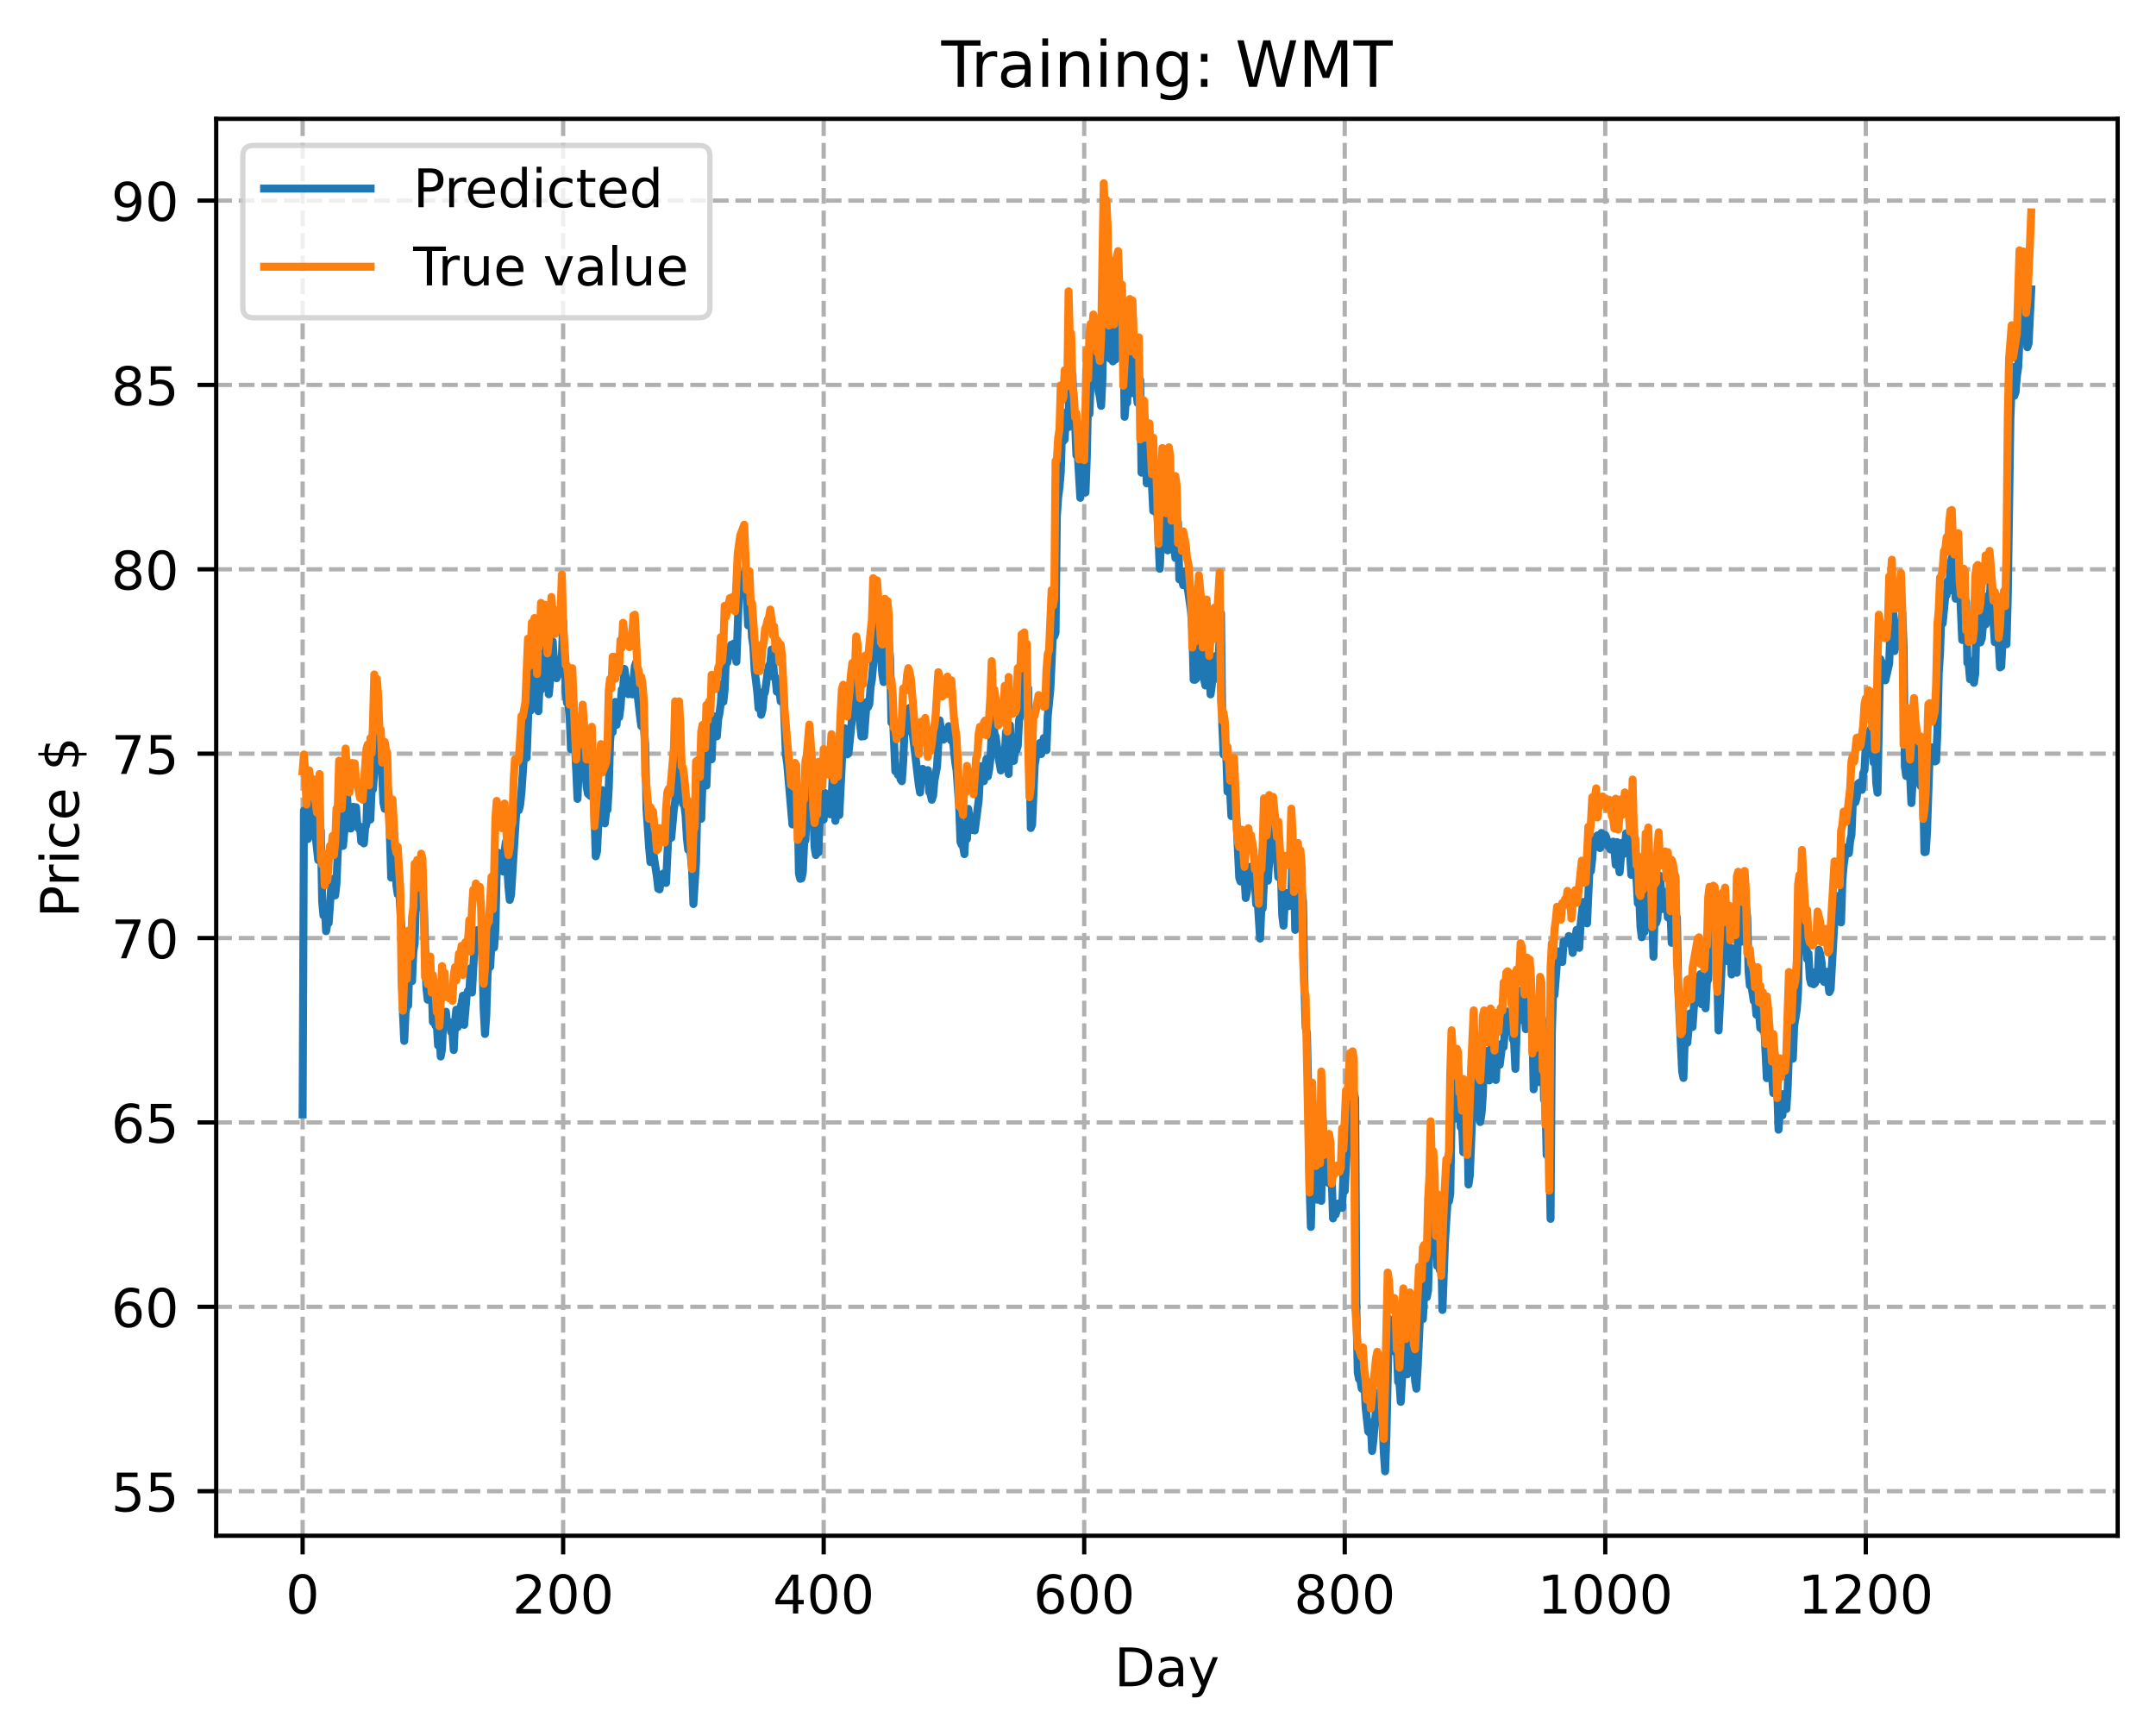 <?xml version="1.0" encoding="utf-8" standalone="no"?>
<!DOCTYPE svg PUBLIC "-//W3C//DTD SVG 1.1//EN"
  "http://www.w3.org/Graphics/SVG/1.1/DTD/svg11.dtd">
<!-- Created with matplotlib (https://matplotlib.org/) -->
<svg height="325.986pt" version="1.1" viewBox="0 0 404.923 325.986" width="404.923pt" xmlns="http://www.w3.org/2000/svg" xmlns:xlink="http://www.w3.org/1999/xlink">
 <defs>
  <style type="text/css">
*{stroke-linecap:butt;stroke-linejoin:round;}
  </style>
 </defs>
 <g id="figure_1">
  <g id="patch_1">
   <path d="M 0 325.986 
L 404.923 325.986 
L 404.923 0 
L 0 0 
z
" style="fill:#ffffff;"/>
  </g>
  <g id="axes_1">
   <g id="patch_2">
    <path d="M 40.603 288.43 
L 397.723 288.43 
L 397.723 22.318 
L 40.603 22.318 
z
" style="fill:#ffffff;"/>
   </g>
   <g id="matplotlib.axis_1">
    <g id="xtick_1">
     <g id="line2d_1">
      <path clip-path="url(#p11f1be2e8f)" d="M 56.836 288.43 
L 56.836 22.318 
" style="fill:none;stroke:#b0b0b0;stroke-dasharray:2.96,1.28;stroke-dashoffset:0;stroke-width:0.8;"/>
     </g>
     <g id="line2d_2">
      <defs>
       <path d="M 0 0 
L 0 3.5 
" id="m1a2b2b0cc1" style="stroke:#000000;stroke-width:0.8;"/>
      </defs>
      <g>
       <use style="stroke:#000000;stroke-width:0.8;" x="56.836" xlink:href="#m1a2b2b0cc1" y="288.43"/>
      </g>
     </g>
     <g id="text_1">
      <!-- 0 -->
      <defs>
       <path d="M 31.781 66.406 
Q 24.172 66.406 20.328 58.906 
Q 16.5 51.422 16.5 36.375 
Q 16.5 21.391 20.328 13.891 
Q 24.172 6.391 31.781 6.391 
Q 39.453 6.391 43.281 13.891 
Q 47.125 21.391 47.125 36.375 
Q 47.125 51.422 43.281 58.906 
Q 39.453 66.406 31.781 66.406 
z
M 31.781 74.219 
Q 44.047 74.219 50.516 64.516 
Q 56.984 54.828 56.984 36.375 
Q 56.984 17.969 50.516 8.266 
Q 44.047 -1.422 31.781 -1.422 
Q 19.531 -1.422 13.062 8.266 
Q 6.594 17.969 6.594 36.375 
Q 6.594 54.828 13.062 64.516 
Q 19.531 74.219 31.781 74.219 
z
" id="DejaVuSans-48"/>
      </defs>
      <g transform="translate(53.655 303.029)scale(0.1 -0.1)">
       <use xlink:href="#DejaVuSans-48"/>
      </g>
     </g>
    </g>
    <g id="xtick_2">
     <g id="line2d_3">
      <path clip-path="url(#p11f1be2e8f)" d="M 105.766 288.43 
L 105.766 22.318 
" style="fill:none;stroke:#b0b0b0;stroke-dasharray:2.96,1.28;stroke-dashoffset:0;stroke-width:0.8;"/>
     </g>
     <g id="line2d_4">
      <g>
       <use style="stroke:#000000;stroke-width:0.8;" x="105.766" xlink:href="#m1a2b2b0cc1" y="288.43"/>
      </g>
     </g>
     <g id="text_2">
      <!-- 200 -->
      <defs>
       <path d="M 19.188 8.297 
L 53.609 8.297 
L 53.609 0 
L 7.328 0 
L 7.328 8.297 
Q 12.938 14.109 22.625 23.891 
Q 32.328 33.688 34.812 36.531 
Q 39.547 41.844 41.422 45.531 
Q 43.312 49.219 43.312 52.781 
Q 43.312 58.594 39.234 62.25 
Q 35.156 65.922 28.609 65.922 
Q 23.969 65.922 18.812 64.312 
Q 13.672 62.703 7.812 59.422 
L 7.812 69.391 
Q 13.766 71.781 18.938 73 
Q 24.125 74.219 28.422 74.219 
Q 39.75 74.219 46.484 68.547 
Q 53.219 62.891 53.219 53.422 
Q 53.219 48.922 51.531 44.891 
Q 49.859 40.875 45.406 35.406 
Q 44.188 33.984 37.641 27.219 
Q 31.109 20.453 19.188 8.297 
z
" id="DejaVuSans-50"/>
      </defs>
      <g transform="translate(96.223 303.029)scale(0.1 -0.1)">
       <use xlink:href="#DejaVuSans-50"/>
       <use x="63.623" xlink:href="#DejaVuSans-48"/>
       <use x="127.246" xlink:href="#DejaVuSans-48"/>
      </g>
     </g>
    </g>
    <g id="xtick_3">
     <g id="line2d_5">
      <path clip-path="url(#p11f1be2e8f)" d="M 154.697 288.43 
L 154.697 22.318 
" style="fill:none;stroke:#b0b0b0;stroke-dasharray:2.96,1.28;stroke-dashoffset:0;stroke-width:0.8;"/>
     </g>
     <g id="line2d_6">
      <g>
       <use style="stroke:#000000;stroke-width:0.8;" x="154.697" xlink:href="#m1a2b2b0cc1" y="288.43"/>
      </g>
     </g>
     <g id="text_3">
      <!-- 400 -->
      <defs>
       <path d="M 37.797 64.312 
L 12.891 25.391 
L 37.797 25.391 
z
M 35.203 72.906 
L 47.609 72.906 
L 47.609 25.391 
L 58.016 25.391 
L 58.016 17.188 
L 47.609 17.188 
L 47.609 0 
L 37.797 0 
L 37.797 17.188 
L 4.891 17.188 
L 4.891 26.703 
z
" id="DejaVuSans-52"/>
      </defs>
      <g transform="translate(145.153 303.029)scale(0.1 -0.1)">
       <use xlink:href="#DejaVuSans-52"/>
       <use x="63.623" xlink:href="#DejaVuSans-48"/>
       <use x="127.246" xlink:href="#DejaVuSans-48"/>
      </g>
     </g>
    </g>
    <g id="xtick_4">
     <g id="line2d_7">
      <path clip-path="url(#p11f1be2e8f)" d="M 203.628 288.43 
L 203.628 22.318 
" style="fill:none;stroke:#b0b0b0;stroke-dasharray:2.96,1.28;stroke-dashoffset:0;stroke-width:0.8;"/>
     </g>
     <g id="line2d_8">
      <g>
       <use style="stroke:#000000;stroke-width:0.8;" x="203.628" xlink:href="#m1a2b2b0cc1" y="288.43"/>
      </g>
     </g>
     <g id="text_4">
      <!-- 600 -->
      <defs>
       <path d="M 33.016 40.375 
Q 26.375 40.375 22.484 35.828 
Q 18.609 31.297 18.609 23.391 
Q 18.609 15.531 22.484 10.953 
Q 26.375 6.391 33.016 6.391 
Q 39.656 6.391 43.531 10.953 
Q 47.406 15.531 47.406 23.391 
Q 47.406 31.297 43.531 35.828 
Q 39.656 40.375 33.016 40.375 
z
M 52.594 71.297 
L 52.594 62.312 
Q 48.875 64.062 45.094 64.984 
Q 41.312 65.922 37.594 65.922 
Q 27.828 65.922 22.672 59.328 
Q 17.531 52.734 16.797 39.406 
Q 19.672 43.656 24.016 45.922 
Q 28.375 48.188 33.594 48.188 
Q 44.578 48.188 50.953 41.516 
Q 57.328 34.859 57.328 23.391 
Q 57.328 12.156 50.688 5.359 
Q 44.047 -1.422 33.016 -1.422 
Q 20.359 -1.422 13.672 8.266 
Q 6.984 17.969 6.984 36.375 
Q 6.984 53.656 15.188 63.938 
Q 23.391 74.219 37.203 74.219 
Q 40.922 74.219 44.703 73.484 
Q 48.484 72.75 52.594 71.297 
z
" id="DejaVuSans-54"/>
      </defs>
      <g transform="translate(194.084 303.029)scale(0.1 -0.1)">
       <use xlink:href="#DejaVuSans-54"/>
       <use x="63.623" xlink:href="#DejaVuSans-48"/>
       <use x="127.246" xlink:href="#DejaVuSans-48"/>
      </g>
     </g>
    </g>
    <g id="xtick_5">
     <g id="line2d_9">
      <path clip-path="url(#p11f1be2e8f)" d="M 252.558 288.43 
L 252.558 22.318 
" style="fill:none;stroke:#b0b0b0;stroke-dasharray:2.96,1.28;stroke-dashoffset:0;stroke-width:0.8;"/>
     </g>
     <g id="line2d_10">
      <g>
       <use style="stroke:#000000;stroke-width:0.8;" x="252.558" xlink:href="#m1a2b2b0cc1" y="288.43"/>
      </g>
     </g>
     <g id="text_5">
      <!-- 800 -->
      <defs>
       <path d="M 31.781 34.625 
Q 24.75 34.625 20.719 30.859 
Q 16.703 27.094 16.703 20.516 
Q 16.703 13.922 20.719 10.156 
Q 24.75 6.391 31.781 6.391 
Q 38.812 6.391 42.859 10.172 
Q 46.922 13.969 46.922 20.516 
Q 46.922 27.094 42.891 30.859 
Q 38.875 34.625 31.781 34.625 
z
M 21.922 38.812 
Q 15.578 40.375 12.031 44.719 
Q 8.5 49.078 8.5 55.328 
Q 8.5 64.062 14.719 69.141 
Q 20.953 74.219 31.781 74.219 
Q 42.672 74.219 48.875 69.141 
Q 55.078 64.062 55.078 55.328 
Q 55.078 49.078 51.531 44.719 
Q 48 40.375 41.703 38.812 
Q 48.828 37.156 52.797 32.312 
Q 56.781 27.484 56.781 20.516 
Q 56.781 9.906 50.312 4.234 
Q 43.844 -1.422 31.781 -1.422 
Q 19.734 -1.422 13.25 4.234 
Q 6.781 9.906 6.781 20.516 
Q 6.781 27.484 10.781 32.312 
Q 14.797 37.156 21.922 38.812 
z
M 18.312 54.391 
Q 18.312 48.734 21.844 45.562 
Q 25.391 42.391 31.781 42.391 
Q 38.141 42.391 41.719 45.562 
Q 45.312 48.734 45.312 54.391 
Q 45.312 60.062 41.719 63.234 
Q 38.141 66.406 31.781 66.406 
Q 25.391 66.406 21.844 63.234 
Q 18.312 60.062 18.312 54.391 
z
" id="DejaVuSans-56"/>
      </defs>
      <g transform="translate(243.015 303.029)scale(0.1 -0.1)">
       <use xlink:href="#DejaVuSans-56"/>
       <use x="63.623" xlink:href="#DejaVuSans-48"/>
       <use x="127.246" xlink:href="#DejaVuSans-48"/>
      </g>
     </g>
    </g>
    <g id="xtick_6">
     <g id="line2d_11">
      <path clip-path="url(#p11f1be2e8f)" d="M 301.489 288.43 
L 301.489 22.318 
" style="fill:none;stroke:#b0b0b0;stroke-dasharray:2.96,1.28;stroke-dashoffset:0;stroke-width:0.8;"/>
     </g>
     <g id="line2d_12">
      <g>
       <use style="stroke:#000000;stroke-width:0.8;" x="301.489" xlink:href="#m1a2b2b0cc1" y="288.43"/>
      </g>
     </g>
     <g id="text_6">
      <!-- 1000 -->
      <defs>
       <path d="M 12.406 8.297 
L 28.516 8.297 
L 28.516 63.922 
L 10.984 60.406 
L 10.984 69.391 
L 28.422 72.906 
L 38.281 72.906 
L 38.281 8.297 
L 54.391 8.297 
L 54.391 0 
L 12.406 0 
z
" id="DejaVuSans-49"/>
      </defs>
      <g transform="translate(288.764 303.029)scale(0.1 -0.1)">
       <use xlink:href="#DejaVuSans-49"/>
       <use x="63.623" xlink:href="#DejaVuSans-48"/>
       <use x="127.246" xlink:href="#DejaVuSans-48"/>
       <use x="190.869" xlink:href="#DejaVuSans-48"/>
      </g>
     </g>
    </g>
    <g id="xtick_7">
     <g id="line2d_13">
      <path clip-path="url(#p11f1be2e8f)" d="M 350.419 288.43 
L 350.419 22.318 
" style="fill:none;stroke:#b0b0b0;stroke-dasharray:2.96,1.28;stroke-dashoffset:0;stroke-width:0.8;"/>
     </g>
     <g id="line2d_14">
      <g>
       <use style="stroke:#000000;stroke-width:0.8;" x="350.419" xlink:href="#m1a2b2b0cc1" y="288.43"/>
      </g>
     </g>
     <g id="text_7">
      <!-- 1200 -->
      <g transform="translate(337.694 303.029)scale(0.1 -0.1)">
       <use xlink:href="#DejaVuSans-49"/>
       <use x="63.623" xlink:href="#DejaVuSans-50"/>
       <use x="127.246" xlink:href="#DejaVuSans-48"/>
       <use x="190.869" xlink:href="#DejaVuSans-48"/>
      </g>
     </g>
    </g>
    <g id="text_8">
     <!-- Day -->
     <defs>
      <path d="M 19.672 64.797 
L 19.672 8.109 
L 31.594 8.109 
Q 46.688 8.109 53.688 14.938 
Q 60.688 21.781 60.688 36.531 
Q 60.688 51.172 53.688 57.984 
Q 46.688 64.797 31.594 64.797 
z
M 9.812 72.906 
L 30.078 72.906 
Q 51.266 72.906 61.172 64.094 
Q 71.094 55.281 71.094 36.531 
Q 71.094 17.672 61.125 8.828 
Q 51.172 0 30.078 0 
L 9.812 0 
z
" id="DejaVuSans-68"/>
      <path d="M 34.281 27.484 
Q 23.391 27.484 19.188 25 
Q 14.984 22.516 14.984 16.5 
Q 14.984 11.719 18.141 8.906 
Q 21.297 6.109 26.703 6.109 
Q 34.188 6.109 38.703 11.406 
Q 43.219 16.703 43.219 25.484 
L 43.219 27.484 
z
M 52.203 31.203 
L 52.203 0 
L 43.219 0 
L 43.219 8.297 
Q 40.141 3.328 35.547 0.953 
Q 30.953 -1.422 24.312 -1.422 
Q 15.922 -1.422 10.953 3.297 
Q 6 8.016 6 15.922 
Q 6 25.141 12.172 29.828 
Q 18.359 34.516 30.609 34.516 
L 43.219 34.516 
L 43.219 35.406 
Q 43.219 41.609 39.141 45 
Q 35.062 48.391 27.688 48.391 
Q 23 48.391 18.547 47.266 
Q 14.109 46.141 10.016 43.891 
L 10.016 52.203 
Q 14.938 54.109 19.578 55.047 
Q 24.219 56 28.609 56 
Q 40.484 56 46.344 49.844 
Q 52.203 43.703 52.203 31.203 
z
" id="DejaVuSans-97"/>
      <path d="M 32.172 -5.078 
Q 28.375 -14.844 24.75 -17.812 
Q 21.141 -20.797 15.094 -20.797 
L 7.906 -20.797 
L 7.906 -13.281 
L 13.188 -13.281 
Q 16.891 -13.281 18.938 -11.516 
Q 21 -9.766 23.484 -3.219 
L 25.094 0.875 
L 2.984 54.688 
L 12.5 54.688 
L 29.594 11.922 
L 46.688 54.688 
L 56.203 54.688 
z
" id="DejaVuSans-121"/>
     </defs>
     <g transform="translate(209.29 316.707)scale(0.1 -0.1)">
      <use xlink:href="#DejaVuSans-68"/>
      <use x="77.002" xlink:href="#DejaVuSans-97"/>
      <use x="138.281" xlink:href="#DejaVuSans-121"/>
     </g>
    </g>
   </g>
   <g id="matplotlib.axis_2">
    <g id="ytick_1">
     <g id="line2d_15">
      <path clip-path="url(#p11f1be2e8f)" d="M 40.603 280.066 
L 397.723 280.066 
" style="fill:none;stroke:#b0b0b0;stroke-dasharray:2.96,1.28;stroke-dashoffset:0;stroke-width:0.8;"/>
     </g>
     <g id="line2d_16">
      <defs>
       <path d="M 0 0 
L -3.5 0 
" id="m7db91f448e" style="stroke:#000000;stroke-width:0.8;"/>
      </defs>
      <g>
       <use style="stroke:#000000;stroke-width:0.8;" x="40.603" xlink:href="#m7db91f448e" y="280.066"/>
      </g>
     </g>
     <g id="text_9">
      <!-- 55 -->
      <defs>
       <path d="M 10.797 72.906 
L 49.516 72.906 
L 49.516 64.594 
L 19.828 64.594 
L 19.828 46.734 
Q 21.969 47.469 24.109 47.828 
Q 26.266 48.188 28.422 48.188 
Q 40.625 48.188 47.75 41.5 
Q 54.891 34.812 54.891 23.391 
Q 54.891 11.625 47.562 5.094 
Q 40.234 -1.422 26.906 -1.422 
Q 22.312 -1.422 17.547 -0.641 
Q 12.797 0.141 7.719 1.703 
L 7.719 11.625 
Q 12.109 9.234 16.797 8.062 
Q 21.484 6.891 26.703 6.891 
Q 35.156 6.891 40.078 11.328 
Q 45.016 15.766 45.016 23.391 
Q 45.016 31 40.078 35.438 
Q 35.156 39.891 26.703 39.891 
Q 22.75 39.891 18.812 39.016 
Q 14.891 38.141 10.797 36.281 
z
" id="DejaVuSans-53"/>
      </defs>
      <g transform="translate(20.878 283.865)scale(0.1 -0.1)">
       <use xlink:href="#DejaVuSans-53"/>
       <use x="63.623" xlink:href="#DejaVuSans-53"/>
      </g>
     </g>
    </g>
    <g id="ytick_2">
     <g id="line2d_17">
      <path clip-path="url(#p11f1be2e8f)" d="M 40.603 245.438 
L 397.723 245.438 
" style="fill:none;stroke:#b0b0b0;stroke-dasharray:2.96,1.28;stroke-dashoffset:0;stroke-width:0.8;"/>
     </g>
     <g id="line2d_18">
      <g>
       <use style="stroke:#000000;stroke-width:0.8;" x="40.603" xlink:href="#m7db91f448e" y="245.438"/>
      </g>
     </g>
     <g id="text_10">
      <!-- 60 -->
      <g transform="translate(20.878 249.237)scale(0.1 -0.1)">
       <use xlink:href="#DejaVuSans-54"/>
       <use x="63.623" xlink:href="#DejaVuSans-48"/>
      </g>
     </g>
    </g>
    <g id="ytick_3">
     <g id="line2d_19">
      <path clip-path="url(#p11f1be2e8f)" d="M 40.603 210.81 
L 397.723 210.81 
" style="fill:none;stroke:#b0b0b0;stroke-dasharray:2.96,1.28;stroke-dashoffset:0;stroke-width:0.8;"/>
     </g>
     <g id="line2d_20">
      <g>
       <use style="stroke:#000000;stroke-width:0.8;" x="40.603" xlink:href="#m7db91f448e" y="210.81"/>
      </g>
     </g>
     <g id="text_11">
      <!-- 65 -->
      <g transform="translate(20.878 214.609)scale(0.1 -0.1)">
       <use xlink:href="#DejaVuSans-54"/>
       <use x="63.623" xlink:href="#DejaVuSans-53"/>
      </g>
     </g>
    </g>
    <g id="ytick_4">
     <g id="line2d_21">
      <path clip-path="url(#p11f1be2e8f)" d="M 40.603 176.182 
L 397.723 176.182 
" style="fill:none;stroke:#b0b0b0;stroke-dasharray:2.96,1.28;stroke-dashoffset:0;stroke-width:0.8;"/>
     </g>
     <g id="line2d_22">
      <g>
       <use style="stroke:#000000;stroke-width:0.8;" x="40.603" xlink:href="#m7db91f448e" y="176.182"/>
      </g>
     </g>
     <g id="text_12">
      <!-- 70 -->
      <defs>
       <path d="M 8.203 72.906 
L 55.078 72.906 
L 55.078 68.703 
L 28.609 0 
L 18.312 0 
L 43.219 64.594 
L 8.203 64.594 
z
" id="DejaVuSans-55"/>
      </defs>
      <g transform="translate(20.878 179.981)scale(0.1 -0.1)">
       <use xlink:href="#DejaVuSans-55"/>
       <use x="63.623" xlink:href="#DejaVuSans-48"/>
      </g>
     </g>
    </g>
    <g id="ytick_5">
     <g id="line2d_23">
      <path clip-path="url(#p11f1be2e8f)" d="M 40.603 141.554 
L 397.723 141.554 
" style="fill:none;stroke:#b0b0b0;stroke-dasharray:2.96,1.28;stroke-dashoffset:0;stroke-width:0.8;"/>
     </g>
     <g id="line2d_24">
      <g>
       <use style="stroke:#000000;stroke-width:0.8;" x="40.603" xlink:href="#m7db91f448e" y="141.554"/>
      </g>
     </g>
     <g id="text_13">
      <!-- 75 -->
      <g transform="translate(20.878 145.353)scale(0.1 -0.1)">
       <use xlink:href="#DejaVuSans-55"/>
       <use x="63.623" xlink:href="#DejaVuSans-53"/>
      </g>
     </g>
    </g>
    <g id="ytick_6">
     <g id="line2d_25">
      <path clip-path="url(#p11f1be2e8f)" d="M 40.603 106.925 
L 397.723 106.925 
" style="fill:none;stroke:#b0b0b0;stroke-dasharray:2.96,1.28;stroke-dashoffset:0;stroke-width:0.8;"/>
     </g>
     <g id="line2d_26">
      <g>
       <use style="stroke:#000000;stroke-width:0.8;" x="40.603" xlink:href="#m7db91f448e" y="106.925"/>
      </g>
     </g>
     <g id="text_14">
      <!-- 80 -->
      <g transform="translate(20.878 110.725)scale(0.1 -0.1)">
       <use xlink:href="#DejaVuSans-56"/>
       <use x="63.623" xlink:href="#DejaVuSans-48"/>
      </g>
     </g>
    </g>
    <g id="ytick_7">
     <g id="line2d_27">
      <path clip-path="url(#p11f1be2e8f)" d="M 40.603 72.297 
L 397.723 72.297 
" style="fill:none;stroke:#b0b0b0;stroke-dasharray:2.96,1.28;stroke-dashoffset:0;stroke-width:0.8;"/>
     </g>
     <g id="line2d_28">
      <g>
       <use style="stroke:#000000;stroke-width:0.8;" x="40.603" xlink:href="#m7db91f448e" y="72.297"/>
      </g>
     </g>
     <g id="text_15">
      <!-- 85 -->
      <g transform="translate(20.878 76.097)scale(0.1 -0.1)">
       <use xlink:href="#DejaVuSans-56"/>
       <use x="63.623" xlink:href="#DejaVuSans-53"/>
      </g>
     </g>
    </g>
    <g id="ytick_8">
     <g id="line2d_29">
      <path clip-path="url(#p11f1be2e8f)" d="M 40.603 37.669 
L 397.723 37.669 
" style="fill:none;stroke:#b0b0b0;stroke-dasharray:2.96,1.28;stroke-dashoffset:0;stroke-width:0.8;"/>
     </g>
     <g id="line2d_30">
      <g>
       <use style="stroke:#000000;stroke-width:0.8;" x="40.603" xlink:href="#m7db91f448e" y="37.669"/>
      </g>
     </g>
     <g id="text_16">
      <!-- 90 -->
      <defs>
       <path d="M 10.984 1.516 
L 10.984 10.5 
Q 14.703 8.734 18.5 7.812 
Q 22.312 6.891 25.984 6.891 
Q 35.75 6.891 40.891 13.453 
Q 46.047 20.016 46.781 33.406 
Q 43.953 29.203 39.594 26.953 
Q 35.25 24.703 29.984 24.703 
Q 19.047 24.703 12.672 31.312 
Q 6.297 37.938 6.297 49.422 
Q 6.297 60.641 12.938 67.422 
Q 19.578 74.219 30.609 74.219 
Q 43.266 74.219 49.922 64.516 
Q 56.594 54.828 56.594 36.375 
Q 56.594 19.141 48.406 8.859 
Q 40.234 -1.422 26.422 -1.422 
Q 22.703 -1.422 18.891 -0.688 
Q 15.094 0.047 10.984 1.516 
z
M 30.609 32.422 
Q 37.25 32.422 41.125 36.953 
Q 45.016 41.5 45.016 49.422 
Q 45.016 57.281 41.125 61.844 
Q 37.25 66.406 30.609 66.406 
Q 23.969 66.406 20.094 61.844 
Q 16.219 57.281 16.219 49.422 
Q 16.219 41.5 20.094 36.953 
Q 23.969 32.422 30.609 32.422 
z
" id="DejaVuSans-57"/>
      </defs>
      <g transform="translate(20.878 41.468)scale(0.1 -0.1)">
       <use xlink:href="#DejaVuSans-57"/>
       <use x="63.623" xlink:href="#DejaVuSans-48"/>
      </g>
     </g>
    </g>
    <g id="text_17">
     <!-- Price $ -->
     <defs>
      <path d="M 19.672 64.797 
L 19.672 37.406 
L 32.078 37.406 
Q 38.969 37.406 42.719 40.969 
Q 46.484 44.531 46.484 51.125 
Q 46.484 57.672 42.719 61.234 
Q 38.969 64.797 32.078 64.797 
z
M 9.812 72.906 
L 32.078 72.906 
Q 44.344 72.906 50.609 67.359 
Q 56.891 61.812 56.891 51.125 
Q 56.891 40.328 50.609 34.812 
Q 44.344 29.297 32.078 29.297 
L 19.672 29.297 
L 19.672 0 
L 9.812 0 
z
" id="DejaVuSans-80"/>
      <path d="M 41.109 46.297 
Q 39.594 47.172 37.812 47.578 
Q 36.031 48 33.891 48 
Q 26.266 48 22.188 43.047 
Q 18.109 38.094 18.109 28.812 
L 18.109 0 
L 9.078 0 
L 9.078 54.688 
L 18.109 54.688 
L 18.109 46.188 
Q 20.953 51.172 25.484 53.578 
Q 30.031 56 36.531 56 
Q 37.453 56 38.578 55.875 
Q 39.703 55.766 41.062 55.516 
z
" id="DejaVuSans-114"/>
      <path d="M 9.422 54.688 
L 18.406 54.688 
L 18.406 0 
L 9.422 0 
z
M 9.422 75.984 
L 18.406 75.984 
L 18.406 64.594 
L 9.422 64.594 
z
" id="DejaVuSans-105"/>
      <path d="M 48.781 52.594 
L 48.781 44.188 
Q 44.969 46.297 41.141 47.344 
Q 37.312 48.391 33.406 48.391 
Q 24.656 48.391 19.812 42.844 
Q 14.984 37.312 14.984 27.297 
Q 14.984 17.281 19.812 11.734 
Q 24.656 6.203 33.406 6.203 
Q 37.312 6.203 41.141 7.25 
Q 44.969 8.297 48.781 10.406 
L 48.781 2.094 
Q 45.016 0.344 40.984 -0.531 
Q 36.969 -1.422 32.422 -1.422 
Q 20.062 -1.422 12.781 6.344 
Q 5.516 14.109 5.516 27.297 
Q 5.516 40.672 12.859 48.328 
Q 20.219 56 33.016 56 
Q 37.156 56 41.109 55.141 
Q 45.062 54.297 48.781 52.594 
z
" id="DejaVuSans-99"/>
      <path d="M 56.203 29.594 
L 56.203 25.203 
L 14.891 25.203 
Q 15.484 15.922 20.484 11.062 
Q 25.484 6.203 34.422 6.203 
Q 39.594 6.203 44.453 7.469 
Q 49.312 8.734 54.109 11.281 
L 54.109 2.781 
Q 49.266 0.734 44.188 -0.344 
Q 39.109 -1.422 33.891 -1.422 
Q 20.797 -1.422 13.156 6.188 
Q 5.516 13.812 5.516 26.812 
Q 5.516 40.234 12.766 48.109 
Q 20.016 56 32.328 56 
Q 43.359 56 49.781 48.891 
Q 56.203 41.797 56.203 29.594 
z
M 47.219 32.234 
Q 47.125 39.594 43.094 43.984 
Q 39.062 48.391 32.422 48.391 
Q 24.906 48.391 20.391 44.141 
Q 15.875 39.891 15.188 32.172 
z
" id="DejaVuSans-101"/>
      <path id="DejaVuSans-32"/>
      <path d="M 33.797 -14.703 
L 28.906 -14.703 
L 28.859 0 
Q 23.734 0.094 18.609 1.188 
Q 13.484 2.297 8.297 4.5 
L 8.297 13.281 
Q 13.281 10.156 18.375 8.562 
Q 23.484 6.984 28.906 6.938 
L 28.906 29.203 
Q 18.109 30.953 13.203 35.156 
Q 8.297 39.359 8.297 46.688 
Q 8.297 54.641 13.625 59.219 
Q 18.953 63.812 28.906 64.5 
L 28.906 75.984 
L 33.797 75.984 
L 33.797 64.656 
Q 38.328 64.453 42.578 63.688 
Q 46.828 62.938 50.875 61.625 
L 50.875 53.078 
Q 46.828 55.125 42.547 56.25 
Q 38.281 57.375 33.797 57.562 
L 33.797 36.719 
Q 44.875 35.016 50.094 30.609 
Q 55.328 26.219 55.328 18.609 
Q 55.328 10.359 49.781 5.594 
Q 44.234 0.828 33.797 0.094 
z
M 28.906 37.594 
L 28.906 57.625 
Q 23.25 56.984 20.266 54.391 
Q 17.281 51.812 17.281 47.516 
Q 17.281 43.312 20.031 40.969 
Q 22.797 38.625 28.906 37.594 
z
M 33.797 28.219 
L 33.797 7.078 
Q 39.984 7.906 43.141 10.594 
Q 46.297 13.281 46.297 17.672 
Q 46.297 21.969 43.281 24.5 
Q 40.281 27.047 33.797 28.219 
z
" id="DejaVuSans-36"/>
     </defs>
     <g transform="translate(14.798 172.342)rotate(-90)scale(0.1 -0.1)">
      <use xlink:href="#DejaVuSans-80"/>
      <use x="58.553" xlink:href="#DejaVuSans-114"/>
      <use x="99.666" xlink:href="#DejaVuSans-105"/>
      <use x="127.449" xlink:href="#DejaVuSans-99"/>
      <use x="182.43" xlink:href="#DejaVuSans-101"/>
      <use x="243.953" xlink:href="#DejaVuSans-32"/>
      <use x="275.74" xlink:href="#DejaVuSans-36"/>
     </g>
    </g>
   </g>
   <g id="line2d_31">
    <path clip-path="url(#p11f1be2e8f)" d="M 56.836 209.305 
L 57.081 152.219 
L 57.325 153.572 
L 57.57 153.137 
L 57.814 157.594 
L 58.304 150.267 
L 58.548 151.387 
L 58.793 155.259 
L 59.038 154.882 
L 59.772 161.541 
L 60.261 156.014 
L 60.506 169.311 
L 60.75 171.952 
L 60.995 170.073 
L 61.24 174.888 
L 61.484 173.506 
L 61.729 173.36 
L 62.218 166.5 
L 62.463 166.084 
L 62.708 165.002 
L 62.952 168.164 
L 63.197 165.884 
L 63.441 159.869 
L 63.686 158.222 
L 63.931 150.064 
L 64.42 158.877 
L 64.665 156.214 
L 64.909 155.641 
L 65.154 149.037 
L 65.399 153.024 
L 65.888 155.616 
L 66.377 151.523 
L 66.622 152.966 
L 66.867 151.605 
L 67.111 154.912 
L 67.356 155.613 
L 67.601 155.214 
L 67.845 158.055 
L 68.09 156.467 
L 68.335 158.4 
L 68.579 155.611 
L 68.824 154.756 
L 69.069 146.452 
L 69.313 147.681 
L 69.558 153.924 
L 69.802 147.921 
L 70.047 148.255 
L 70.292 145.045 
L 70.536 135.973 
L 70.781 135.822 
L 71.026 134.825 
L 71.27 138.004 
L 71.515 143.712 
L 71.76 144.797 
L 72.004 150.699 
L 72.249 151.9 
L 72.494 146.493 
L 72.738 147.349 
L 72.983 149.202 
L 73.472 164.828 
L 73.717 162.373 
L 73.962 157.828 
L 74.206 160.422 
L 74.451 166.303 
L 74.696 167.936 
L 74.94 166.564 
L 75.429 175.082 
L 75.674 190.145 
L 75.919 195.499 
L 76.163 190.237 
L 76.408 188.685 
L 76.653 188.84 
L 76.897 180.365 
L 77.142 180.814 
L 77.387 184.278 
L 77.631 178.661 
L 77.876 177.244 
L 78.121 168.923 
L 78.365 170.579 
L 78.61 166.387 
L 78.855 168.783 
L 79.099 169.853 
L 79.344 169.828 
L 79.589 169.647 
L 80.078 185.41 
L 80.323 187.763 
L 80.567 183.366 
L 80.812 182.691 
L 81.056 184.644 
L 81.301 191.937 
L 81.546 189.183 
L 81.79 192.638 
L 82.035 192.486 
L 82.28 196.363 
L 82.524 194.005 
L 82.769 198.429 
L 83.014 197.07 
L 83.258 191.143 
L 83.503 192.719 
L 83.748 190.015 
L 83.992 192.633 
L 84.237 192.422 
L 84.482 192.02 
L 84.726 193.825 
L 84.971 193.874 
L 85.216 197.211 
L 85.46 191.827 
L 85.705 189.632 
L 85.95 192.927 
L 86.439 189.358 
L 86.684 188.518 
L 86.928 187.012 
L 87.173 192.48 
L 87.662 186.743 
L 87.907 186.063 
L 88.151 186.219 
L 88.396 181.838 
L 88.641 186.411 
L 89.13 177.296 
L 89.375 176.575 
L 89.619 174.693 
L 90.109 174.596 
L 90.353 174.947 
L 90.598 179.872 
L 90.843 189.66 
L 91.087 194.193 
L 91.332 190.657 
L 91.577 182.79 
L 91.821 180.867 
L 92.066 181.572 
L 92.555 172.723 
L 92.8 177.953 
L 93.044 174.486 
L 93.289 163.427 
L 93.534 160.143 
L 93.778 161.888 
L 94.023 161.689 
L 94.268 162.5 
L 94.512 163.7 
L 94.757 159.898 
L 95.002 158.127 
L 95.491 166.511 
L 95.736 169.016 
L 95.98 168.093 
L 96.959 152.466 
L 97.448 152.158 
L 97.693 151.135 
L 97.938 148.77 
L 98.427 141.539 
L 98.672 142.192 
L 98.916 142.315 
L 99.405 128.789 
L 99.65 133.478 
L 100.139 126.235 
L 100.384 126.746 
L 100.873 122.652 
L 101.118 133.572 
L 101.363 128.215 
L 101.607 129.578 
L 101.852 122.731 
L 102.097 128.029 
L 102.586 121.155 
L 102.831 124.828 
L 103.075 130.397 
L 103.565 125.134 
L 103.809 120.446 
L 104.054 124.258 
L 104.299 124.478 
L 104.543 127.374 
L 104.788 126.435 
L 105.032 123.865 
L 105.277 124.474 
L 105.522 123.489 
L 105.766 116.635 
L 106.256 130.144 
L 106.5 132.027 
L 106.745 132.207 
L 106.99 134.676 
L 107.234 140.712 
L 107.479 135.395 
L 107.724 134.879 
L 108.213 144.444 
L 108.458 150.041 
L 108.702 144.338 
L 108.947 143.032 
L 109.192 145.756 
L 109.436 141.544 
L 109.681 140.296 
L 110.17 147.664 
L 110.415 149.059 
L 110.904 149.499 
L 111.149 149.258 
L 111.393 144.15 
L 111.883 160.83 
L 112.127 159.9 
L 112.372 154.908 
L 112.617 154.269 
L 112.861 149.58 
L 113.106 148.386 
L 113.351 154.027 
L 113.595 154.645 
L 113.84 152.323 
L 114.085 152.111 
L 114.329 148.091 
L 114.574 139.269 
L 114.819 136.634 
L 115.063 137.498 
L 115.308 132.852 
L 115.553 131.828 
L 115.797 136.146 
L 116.042 133.011 
L 116.287 134.708 
L 116.531 132.949 
L 116.776 129.495 
L 117.02 129.516 
L 117.265 125.624 
L 117.999 130.375 
L 118.244 129.368 
L 118.488 130.098 
L 118.733 130.416 
L 119.222 125.14 
L 119.467 124.435 
L 119.712 130.237 
L 120.201 134.5 
L 120.446 136.371 
L 120.69 135.822 
L 120.935 136.489 
L 121.18 139.854 
L 121.424 151.973 
L 121.914 159.199 
L 122.158 161.92 
L 122.403 159.21 
L 122.648 159.844 
L 123.381 164.686 
L 123.626 166.916 
L 123.871 167.034 
L 124.115 165.588 
L 124.36 165.695 
L 124.605 164.038 
L 124.849 165.78 
L 125.094 165.83 
L 125.583 155.502 
L 125.828 154.919 
L 126.073 157.345 
L 126.562 151.89 
L 126.807 150.506 
L 127.051 142.043 
L 127.296 141.772 
L 127.541 144.428 
L 127.785 140.837 
L 128.03 144.744 
L 128.275 150.995 
L 128.519 151.151 
L 128.764 153.225 
L 129.008 157.432 
L 129.253 159.594 
L 129.498 157.836 
L 129.987 163.437 
L 130.232 169.795 
L 130.721 161.982 
L 130.966 151.449 
L 131.21 150.916 
L 131.7 153.783 
L 131.944 146.609 
L 132.189 144.207 
L 132.434 144.732 
L 132.678 147.537 
L 132.923 140.635 
L 133.168 142.661 
L 133.412 139.717 
L 133.657 142.609 
L 133.902 136.186 
L 134.146 134.535 
L 134.391 135.692 
L 134.636 138.298 
L 134.88 135.1 
L 135.125 133.943 
L 135.369 132.11 
L 135.614 128.467 
L 135.859 131.802 
L 136.103 129.445 
L 136.348 123.109 
L 136.593 124.433 
L 137.082 121.545 
L 137.327 121.093 
L 137.571 121.699 
L 137.816 120.866 
L 138.061 122.116 
L 138.305 124.286 
L 138.795 111.435 
L 139.284 107.927 
L 139.529 109.069 
L 140.018 107.035 
L 140.507 117.463 
L 140.996 114.965 
L 141.241 119.737 
L 141.486 121.317 
L 141.73 125.866 
L 142.22 129.881 
L 142.464 133.049 
L 142.709 130.015 
L 142.954 134.243 
L 143.198 133.308 
L 143.443 130.532 
L 143.688 129.943 
L 144.177 126.244 
L 144.422 124.99 
L 144.666 124.624 
L 144.911 121.987 
L 145.156 123.603 
L 145.4 127.284 
L 145.645 127.212 
L 145.89 129.908 
L 146.134 128.696 
L 146.379 129.6 
L 146.624 131.728 
L 146.868 129.21 
L 147.113 129.975 
L 147.602 141.765 
L 147.847 143.46 
L 148.825 154.84 
L 149.07 151.419 
L 149.315 154.137 
L 149.559 151.714 
L 149.804 151.27 
L 150.049 164.08 
L 150.293 165.062 
L 150.538 164.978 
L 150.783 163.766 
L 151.027 158.287 
L 151.272 157.733 
L 151.517 151.8 
L 151.761 150.605 
L 152.251 145.566 
L 152.74 151.747 
L 152.984 159.17 
L 153.229 160.591 
L 153.474 159.667 
L 153.718 160.094 
L 153.963 152.671 
L 154.208 153.842 
L 154.452 151.759 
L 154.697 153.935 
L 154.942 148.932 
L 155.186 150.062 
L 155.431 149.97 
L 155.92 152.941 
L 156.165 150.41 
L 156.41 145.338 
L 156.899 154.172 
L 157.388 149.812 
L 157.633 153.083 
L 158.122 143.02 
L 158.367 137.303 
L 158.612 136.765 
L 158.856 140.874 
L 159.101 141.688 
L 159.345 141.522 
L 160.079 134.511 
L 160.324 131.795 
L 160.569 133.011 
L 160.813 133.553 
L 161.058 127.802 
L 161.303 129.152 
L 161.547 136.047 
L 161.792 138.339 
L 162.037 134.24 
L 162.281 138.276 
L 162.771 131.843 
L 163.015 132.821 
L 163.26 132.268 
L 163.505 129.041 
L 163.749 127.644 
L 163.994 124.854 
L 164.239 117.56 
L 164.483 118.997 
L 164.728 118.3 
L 164.972 117.232 
L 165.706 126.64 
L 165.951 128.102 
L 166.196 122.808 
L 166.44 121.668 
L 166.685 121.356 
L 166.93 120.862 
L 167.174 123.515 
L 167.419 135.69 
L 167.664 133.562 
L 168.153 144.856 
L 168.398 144.582 
L 168.642 145.521 
L 168.887 144.5 
L 169.132 146.357 
L 169.376 146.722 
L 169.621 143.266 
L 169.866 137.62 
L 170.11 137.245 
L 170.355 137.377 
L 170.6 135.76 
L 170.844 132.943 
L 172.557 147.388 
L 172.801 148.844 
L 173.046 145.135 
L 173.291 144.399 
L 173.535 146.268 
L 173.78 144.848 
L 174.025 145.038 
L 174.269 144.638 
L 174.514 148.737 
L 174.759 149.129 
L 175.003 150.21 
L 175.248 149.459 
L 175.493 146.659 
L 175.982 144.013 
L 176.471 135.275 
L 176.716 136.914 
L 176.96 137.703 
L 177.205 138.921 
L 177.45 137.134 
L 177.694 137.341 
L 177.939 138.569 
L 178.184 136.381 
L 178.428 138.82 
L 178.673 139.108 
L 178.918 138.452 
L 179.407 143.208 
L 179.652 144.68 
L 180.141 151.46 
L 180.386 158.144 
L 180.63 158.694 
L 180.875 158.916 
L 181.12 160.416 
L 181.364 155.882 
L 181.609 157.582 
L 181.854 151.914 
L 182.098 153.945 
L 182.588 155.88 
L 182.832 153.954 
L 183.077 155.973 
L 183.811 150.28 
L 184.055 145.607 
L 184.3 143.913 
L 184.545 144.873 
L 184.789 146.716 
L 185.034 143.767 
L 185.279 142.536 
L 185.523 145.825 
L 185.768 144.56 
L 186.013 142.546 
L 186.502 132.632 
L 186.747 137.675 
L 186.991 138.314 
L 187.481 141.917 
L 187.97 144.708 
L 188.215 140.974 
L 188.459 141.912 
L 188.704 141.844 
L 188.948 137.445 
L 189.193 140.518 
L 189.438 145.357 
L 189.682 136.186 
L 189.927 142.041 
L 190.172 139.394 
L 190.416 142.906 
L 190.661 140.459 
L 190.906 140.903 
L 191.15 140.086 
L 191.395 135.249 
L 191.884 133.673 
L 192.129 126.689 
L 192.374 128.824 
L 192.618 127.234 
L 192.863 131.771 
L 193.108 129.218 
L 193.597 155.517 
L 193.842 154.89 
L 194.331 143.641 
L 194.82 140.775 
L 195.065 140.625 
L 195.309 139.537 
L 195.554 141.614 
L 196.043 138.611 
L 196.533 140.895 
L 196.777 134.493 
L 197.267 129.491 
L 197.756 118.902 
L 198.001 119.521 
L 198.245 118.846 
L 198.49 97.001 
L 198.735 93.429 
L 198.979 91.551 
L 199.224 88.649 
L 199.469 80.791 
L 199.713 82.837 
L 199.958 82.533 
L 200.203 77.488 
L 200.447 79.499 
L 200.692 80.217 
L 200.936 63.828 
L 201.181 70.532 
L 201.426 70.348 
L 201.67 79.721 
L 201.915 79.436 
L 202.16 85.505 
L 202.404 85.126 
L 202.894 93.496 
L 203.138 87.597 
L 203.383 88.441 
L 203.628 88.189 
L 203.872 92.492 
L 204.117 85.882 
L 204.362 73.993 
L 204.606 77.745 
L 204.851 71.381 
L 205.096 69.031 
L 205.34 71.278 
L 205.585 66.297 
L 205.83 67.497 
L 206.074 67.626 
L 206.319 73.459 
L 206.563 74.517 
L 206.808 76.232 
L 207.053 71.032 
L 207.542 43.591 
L 207.787 49.421 
L 208.031 47.172 
L 208.276 49.957 
L 208.521 67.398 
L 208.765 63.922 
L 209.01 67.874 
L 209.255 67.506 
L 209.499 67.501 
L 209.744 57.507 
L 209.989 55.13 
L 210.233 55.005 
L 210.723 66.293 
L 210.967 61.538 
L 211.212 78.283 
L 211.457 75.212 
L 211.701 75.648 
L 211.946 67.429 
L 212.191 64.644 
L 212.435 63.977 
L 212.68 73.83 
L 212.924 65.531 
L 213.414 73.538 
L 213.658 75.68 
L 214.148 71.352 
L 214.392 88.773 
L 214.882 83.662 
L 215.126 83.127 
L 215.371 90.784 
L 215.616 86.899 
L 215.86 87.038 
L 216.105 86.228 
L 216.594 95.942 
L 216.839 90.126 
L 217.084 96.226 
L 217.328 95.482 
L 217.818 106.823 
L 218.062 101.084 
L 218.307 100.445 
L 218.551 92.539 
L 218.796 95.385 
L 219.041 96.645 
L 219.285 103.365 
L 219.53 93.207 
L 219.775 91.759 
L 220.019 92.876 
L 220.264 103.319 
L 220.509 101.771 
L 220.753 104.8 
L 220.998 97.408 
L 221.243 98.099 
L 221.487 108.806 
L 221.977 108.757 
L 222.221 109.909 
L 222.466 107.292 
L 222.711 108.471 
L 223.2 111.373 
L 223.689 114.858 
L 223.934 118.218 
L 224.179 127.665 
L 224.423 127.678 
L 224.668 127.47 
L 225.157 120.947 
L 225.402 116.501 
L 225.891 120.287 
L 226.136 127.54 
L 226.38 128.743 
L 226.87 121.135 
L 227.359 130.416 
L 227.604 128.593 
L 227.848 125.267 
L 228.093 127.565 
L 228.338 123.205 
L 228.582 127.095 
L 228.827 124.339 
L 229.316 115.174 
L 229.561 136.341 
L 229.806 141.735 
L 230.05 141.294 
L 230.295 141.301 
L 230.539 148.691 
L 230.784 146.892 
L 231.029 148.591 
L 231.273 153.265 
L 231.518 151.736 
L 231.763 151.013 
L 232.007 149.266 
L 232.741 164.832 
L 232.986 165.557 
L 233.231 162.422 
L 233.475 162.911 
L 233.72 164.555 
L 233.965 168.661 
L 234.209 167.485 
L 234.454 164.329 
L 234.699 162.892 
L 234.943 162.76 
L 235.433 164.252 
L 235.677 165.381 
L 235.922 169.816 
L 236.167 168.504 
L 236.656 176.273 
L 236.9 170.359 
L 237.145 170.62 
L 237.39 165.63 
L 237.634 158.326 
L 238.124 165.411 
L 238.613 158.071 
L 238.858 155.167 
L 239.102 156.949 
L 239.347 156.629 
L 239.592 158.574 
L 240.081 164.733 
L 240.326 161.384 
L 240.57 163.548 
L 240.815 171.817 
L 241.06 173.857 
L 241.304 168.979 
L 241.549 167.703 
L 241.794 168.522 
L 242.038 170.187 
L 242.283 169.838 
L 242.527 168.07 
L 242.772 160.191 
L 243.017 163.73 
L 243.261 174.653 
L 243.506 173.27 
L 243.751 170.964 
L 243.995 166.092 
L 244.24 168.37 
L 244.485 167.377 
L 244.729 169.316 
L 244.974 184.685 
L 245.219 192.987 
L 245.463 194.064 
L 245.708 205.169 
L 245.953 222.644 
L 246.197 230.44 
L 246.687 209.852 
L 246.931 216.673 
L 247.176 219.571 
L 247.421 225.329 
L 247.665 221.959 
L 247.91 220.176 
L 248.155 225.543 
L 248.399 210.158 
L 248.888 221.349 
L 249.133 220.924 
L 249.378 222.077 
L 249.622 222.25 
L 249.867 218.972 
L 250.112 221.141 
L 250.356 228.839 
L 250.601 227.279 
L 250.846 228.094 
L 251.09 227.274 
L 251.335 226.038 
L 251.58 226.325 
L 251.824 226.836 
L 252.069 226.869 
L 252.314 220.558 
L 252.558 223.687 
L 253.048 213.819 
L 253.292 214.937 
L 253.782 205.279 
L 254.026 205.656 
L 254.271 205.146 
L 254.515 206.269 
L 254.76 246.524 
L 255.005 257.797 
L 255.249 259.023 
L 255.494 259.141 
L 255.739 260.768 
L 255.983 260.957 
L 256.228 258.875 
L 256.473 264.227 
L 256.962 268.842 
L 257.207 269.073 
L 257.451 267.15 
L 257.696 272.517 
L 257.941 270.445 
L 258.43 264.789 
L 258.919 261.522 
L 259.164 262.523 
L 259.409 261.121 
L 259.898 272.869 
L 260.143 276.334 
L 260.387 269.645 
L 260.876 247.728 
L 261.121 247.987 
L 261.366 252.208 
L 261.61 250.601 
L 261.855 253.816 
L 262.1 252.546 
L 262.344 253.668 
L 262.589 259.534 
L 262.834 259.696 
L 263.078 263.296 
L 263.812 250.264 
L 264.302 258.117 
L 264.546 255.048 
L 264.791 256.438 
L 265.036 251.105 
L 265.28 254.201 
L 265.525 251.127 
L 265.77 259.337 
L 266.014 260.811 
L 266.259 256.798 
L 266.748 245.916 
L 267.237 247.743 
L 267.482 242.709 
L 267.727 241.053 
L 267.971 243.624 
L 268.216 242.343 
L 268.461 233.27 
L 268.705 228.467 
L 268.95 218.635 
L 269.195 227.199 
L 269.439 224.75 
L 269.684 227.472 
L 269.929 237.765 
L 270.173 232.266 
L 270.418 238.526 
L 270.663 233.821 
L 270.907 246.034 
L 271.397 232.977 
L 271.886 225.441 
L 272.131 225.629 
L 272.375 224.241 
L 272.62 210.07 
L 272.864 202.85 
L 273.109 205.626 
L 273.354 210.103 
L 273.598 208.627 
L 273.843 203.657 
L 274.088 203.232 
L 274.332 211.687 
L 274.577 211.015 
L 274.822 216.403 
L 275.066 209.99 
L 275.311 211.263 
L 275.556 208.775 
L 275.8 222.474 
L 276.045 220.787 
L 276.534 208.671 
L 277.024 197.294 
L 277.268 206.109 
L 277.513 209.211 
L 277.758 209.209 
L 278.002 210.734 
L 278.247 209.15 
L 278.491 205.784 
L 278.736 198.216 
L 278.981 197.341 
L 279.47 202.675 
L 279.715 202.916 
L 279.959 200.983 
L 280.204 194.468 
L 280.449 194.253 
L 280.938 202.837 
L 281.183 198.358 
L 281.427 198.579 
L 281.672 199.974 
L 282.161 195.921 
L 282.406 196.64 
L 282.651 192.866 
L 282.895 193.839 
L 283.14 189.975 
L 283.385 190.33 
L 283.629 192.221 
L 283.874 189.881 
L 284.118 195.13 
L 284.363 195.655 
L 284.608 200.755 
L 284.852 193.223 
L 285.097 189.557 
L 285.342 191.645 
L 285.586 190.419 
L 285.831 185.919 
L 286.076 187.007 
L 286.32 189.161 
L 286.565 193.292 
L 286.81 192.55 
L 287.054 188.554 
L 287.544 188.701 
L 287.788 191.753 
L 288.033 204.593 
L 288.278 200.13 
L 288.522 203.312 
L 288.767 202.765 
L 289.012 203.234 
L 289.501 190.866 
L 289.746 191.897 
L 289.99 206.547 
L 290.235 205.54 
L 290.479 216.923 
L 290.724 211.899 
L 290.969 216.235 
L 291.213 228.917 
L 291.458 193.9 
L 291.703 185.938 
L 291.947 186.849 
L 292.437 180.514 
L 292.681 178.691 
L 292.926 178.945 
L 293.171 178.634 
L 293.415 180.68 
L 293.66 176.818 
L 294.149 176.667 
L 294.394 176.783 
L 294.639 175.797 
L 294.883 177.272 
L 295.128 177.166 
L 295.373 178.97 
L 296.106 174.638 
L 296.351 177.705 
L 296.596 178.023 
L 296.84 173.787 
L 297.33 169.396 
L 297.574 169.919 
L 297.819 172.869 
L 298.064 173.43 
L 298.553 162.658 
L 298.798 163.588 
L 299.042 161.237 
L 299.287 157.749 
L 299.532 157.402 
L 299.776 157.378 
L 300.021 156.899 
L 300.266 158.635 
L 300.51 159.276 
L 300.755 156.434 
L 301 157.898 
L 301.244 156.811 
L 301.489 156.829 
L 301.734 157.414 
L 301.978 158.916 
L 302.223 158.744 
L 302.467 159.541 
L 302.712 159.041 
L 302.957 158.069 
L 303.201 159.448 
L 303.446 162.42 
L 303.691 158.151 
L 303.935 162.219 
L 304.18 163.833 
L 304.669 158.282 
L 304.914 160.39 
L 305.159 159.373 
L 305.403 156.508 
L 305.893 157.627 
L 306.137 160.299 
L 306.382 164.31 
L 306.627 163.745 
L 306.871 155.69 
L 307.116 162.872 
L 307.361 165.261 
L 307.605 169.665 
L 307.85 168.059 
L 308.094 173.939 
L 308.339 176.024 
L 308.584 173.929 
L 308.828 175.073 
L 309.073 173.579 
L 309.318 164.824 
L 309.562 165.236 
L 309.807 163.322 
L 310.052 169.342 
L 310.296 171.676 
L 310.541 179.696 
L 310.786 170.201 
L 311.03 173.388 
L 311.275 172.622 
L 311.764 164.493 
L 312.254 170.73 
L 312.988 167.469 
L 313.232 172.3 
L 313.477 168.998 
L 313.722 170.665 
L 313.966 177.078 
L 314.211 170.42 
L 314.455 170.806 
L 314.945 172.319 
L 315.189 185.582 
L 315.923 201.197 
L 316.168 202.455 
L 316.413 195.126 
L 316.657 193.323 
L 316.902 195.852 
L 317.391 190.342 
L 317.636 190.83 
L 317.881 192.887 
L 318.125 189.192 
L 318.859 184.676 
L 319.104 184.261 
L 319.349 182.97 
L 319.593 188.615 
L 320.082 185.78 
L 320.327 189.381 
L 320.572 184.469 
L 320.816 183.973 
L 321.061 176.733 
L 321.306 173.326 
L 321.795 180.15 
L 322.04 174.508 
L 322.284 173.861 
L 322.774 193.536 
L 323.263 183.369 
L 323.508 177.936 
L 323.752 175.455 
L 323.997 175.775 
L 324.242 174.461 
L 324.486 180.529 
L 324.731 180.477 
L 324.976 177.927 
L 325.22 183.021 
L 325.465 181.795 
L 325.71 179.101 
L 326.199 182.701 
L 326.443 173.866 
L 326.688 170.209 
L 327.177 176.854 
L 327.422 176.295 
L 327.667 172.054 
L 327.911 170.12 
L 328.156 172.326 
L 328.401 182.384 
L 328.645 185.115 
L 328.89 184.801 
L 329.379 187.984 
L 329.624 187.684 
L 329.869 190.575 
L 330.113 189.738 
L 330.358 190.051 
L 330.603 193.082 
L 330.847 191.823 
L 331.092 193.537 
L 331.337 192.292 
L 331.826 202.492 
L 332.07 194.058 
L 332.315 195.5 
L 333.049 205.302 
L 333.294 200.603 
L 333.783 204.291 
L 334.028 212.174 
L 334.517 205.47 
L 334.762 209.487 
L 335.006 205.494 
L 335.496 208.296 
L 335.74 204.476 
L 336.23 190.925 
L 336.474 197.09 
L 336.719 198.838 
L 336.964 192.702 
L 337.453 189.644 
L 337.698 186.208 
L 337.942 174.041 
L 338.187 171.635 
L 338.431 173.94 
L 338.676 168.604 
L 338.921 170.991 
L 339.41 180.143 
L 339.655 179.069 
L 339.899 183.683 
L 340.144 184.688 
L 340.389 183.985 
L 340.633 184.862 
L 340.878 184.642 
L 341.123 182.437 
L 341.367 184 
L 341.612 178.369 
L 341.857 179.169 
L 342.101 180.58 
L 342.346 183.759 
L 342.591 184.42 
L 343.08 182.498 
L 343.569 186.324 
L 343.814 185.787 
L 344.792 168.225 
L 345.037 171.562 
L 345.282 168.823 
L 345.526 171.884 
L 345.771 173.249 
L 346.016 165.384 
L 346.26 162.533 
L 346.75 159.159 
L 346.994 160.293 
L 347.239 160.257 
L 347.484 157.876 
L 347.728 156.808 
L 347.973 150.963 
L 348.218 150.7 
L 348.462 150.676 
L 348.707 149.819 
L 348.952 147.184 
L 349.196 146.998 
L 349.686 148.353 
L 349.93 145.23 
L 350.175 144.631 
L 350.419 139.86 
L 350.664 140.933 
L 350.909 140.896 
L 351.153 137.303 
L 351.398 136.904 
L 351.887 143.2 
L 352.132 140.727 
L 352.377 146.976 
L 352.621 148.874 
L 353.111 123.748 
L 353.355 124.258 
L 353.6 125.27 
L 353.845 127.298 
L 354.089 127.779 
L 354.823 124.568 
L 355.068 116.705 
L 355.313 116.946 
L 355.557 114.178 
L 355.802 122.284 
L 356.046 120.996 
L 356.291 121.431 
L 356.536 117.832 
L 356.78 119.968 
L 357.27 115.047 
L 357.514 121.252 
L 357.759 143.967 
L 358.004 145.745 
L 358.248 143.891 
L 358.493 140.358 
L 358.982 150.828 
L 359.716 138.068 
L 359.961 143.268 
L 360.206 144.228 
L 360.45 146.51 
L 360.695 147.607 
L 360.94 146.73 
L 361.184 147.806 
L 361.429 160.052 
L 361.674 160.004 
L 361.918 156.296 
L 362.407 141.642 
L 362.652 140.328 
L 362.897 141.933 
L 363.141 142.74 
L 363.386 143.018 
L 363.631 142.903 
L 363.875 137.111 
L 364.12 126.407 
L 364.365 122.67 
L 364.609 115.233 
L 364.854 117.086 
L 365.343 112.06 
L 365.588 111.792 
L 365.833 109.108 
L 366.077 110.957 
L 366.322 106.088 
L 366.567 104.826 
L 366.811 104.208 
L 367.301 112.447 
L 367.545 110.572 
L 367.79 110.537 
L 368.034 109.21 
L 368.524 120.198 
L 368.768 117.09 
L 369.013 115.464 
L 369.258 113.011 
L 369.502 124.518 
L 369.747 124.687 
L 369.992 127.568 
L 370.236 124.227 
L 370.481 124.98 
L 370.726 128.243 
L 370.97 126.506 
L 371.215 116.773 
L 371.46 116.837 
L 371.704 113.69 
L 371.949 120.651 
L 372.194 119.949 
L 372.683 114.788 
L 372.928 117.275 
L 373.172 112.004 
L 373.417 112.384 
L 373.662 113.221 
L 373.906 108.517 
L 374.64 120.614 
L 374.885 118.846 
L 375.374 120.725 
L 375.619 125.348 
L 375.863 125.188 
L 376.108 120.204 
L 376.353 120.831 
L 376.597 118.787 
L 376.842 121.012 
L 377.087 111.906 
L 377.576 78.624 
L 377.821 72.235 
L 378.065 68.925 
L 378.31 74.337 
L 378.555 73.629 
L 378.799 70.608 
L 379.044 68.977 
L 379.289 63.517 
L 379.533 55.409 
L 379.778 58.92 
L 380.267 55.828 
L 380.512 58.304 
L 380.756 65.216 
L 381.001 64.487 
L 381.49 54.35 
L 381.49 54.35 
" style="fill:none;stroke:#1f77b4;stroke-linecap:square;stroke-width:1.5;"/>
   </g>
   <g id="line2d_32">
    <path clip-path="url(#p11f1be2e8f)" d="M 56.836 144.878 
L 57.081 141.692 
L 57.325 145.501 
L 57.57 151.111 
L 58.059 144.67 
L 58.548 148.548 
L 58.793 146.332 
L 59.038 149.518 
L 59.282 150.695 
L 59.527 152.635 
L 60.016 145.363 
L 60.261 161.292 
L 60.506 162.4 
L 60.75 160.253 
L 60.995 166.278 
L 61.24 163.923 
L 61.484 165.378 
L 61.974 158.868 
L 62.218 159.491 
L 62.463 156.998 
L 62.708 160.599 
L 62.952 158.175 
L 63.197 151.873 
L 63.441 151.596 
L 63.686 142.869 
L 63.931 149.726 
L 64.175 151.873 
L 64.42 148.064 
L 64.665 147.994 
L 64.909 140.584 
L 65.399 148.548 
L 65.643 148.825 
L 66.133 143.285 
L 66.377 145.363 
L 66.622 143.354 
L 66.867 146.678 
L 67.111 147.163 
L 67.601 149.864 
L 67.845 148.133 
L 68.09 150.211 
L 68.824 140.653 
L 69.069 139.822 
L 69.313 147.51 
L 69.558 138.645 
L 69.802 141.484 
L 70.047 135.944 
L 70.292 126.663 
L 70.536 128.326 
L 70.781 127.494 
L 71.026 130.75 
L 71.27 137.26 
L 71.515 137.052 
L 71.76 143.216 
L 72.004 142.8 
L 72.249 139.337 
L 72.494 140.792 
L 72.738 141.415 
L 72.983 152.288 
L 73.228 156.998 
L 73.472 154.435 
L 73.717 150.141 
L 74.206 159.006 
L 74.451 160.183 
L 74.696 159.006 
L 75.185 167.109 
L 75.429 185.046 
L 75.674 189.825 
L 75.919 182.969 
L 76.163 183.107 
L 76.408 183.869 
L 76.653 174.796 
L 77.142 179.644 
L 77.387 172.303 
L 77.631 170.433 
L 77.876 162.192 
L 78.121 166.901 
L 78.365 161.499 
L 78.61 164.754 
L 78.855 165.17 
L 79.099 160.322 
L 79.344 161.292 
L 79.589 170.018 
L 79.833 183.523 
L 80.078 182.83 
L 80.323 184.839 
L 80.812 179.644 
L 81.056 186.432 
L 81.301 183.107 
L 81.546 185.531 
L 81.79 186.085 
L 82.035 190.102 
L 82.28 188.717 
L 82.524 192.734 
L 82.769 188.44 
L 83.014 181.445 
L 83.258 184.492 
L 83.503 182.692 
L 83.748 187.263 
L 83.992 185.947 
L 84.237 186.085 
L 84.482 187.54 
L 84.726 185.67 
L 84.971 187.955 
L 85.216 183.246 
L 85.46 181.653 
L 85.705 184.146 
L 86.194 179.09 
L 86.439 179.714 
L 86.684 177.636 
L 86.928 183.107 
L 87.173 180.683 
L 87.417 176.943 
L 87.662 177.913 
L 87.907 176.528 
L 88.151 172.788 
L 88.396 178.744 
L 88.641 170.849 
L 88.885 167.109 
L 89.13 167.663 
L 89.375 165.932 
L 89.619 166.486 
L 90.109 166.555 
L 90.353 170.503 
L 90.598 181.03 
L 90.843 184.769 
L 91.087 181.653 
L 91.332 174.381 
L 91.577 173.411 
L 91.821 173.134 
L 92.311 164.685 
L 92.555 170.78 
L 92.8 164.131 
L 93.044 153.604 
L 93.289 150.418 
L 93.534 152.773 
L 93.778 153.189 
L 94.023 155.197 
L 94.268 155.543 
L 94.512 151.249 
L 94.757 150.903 
L 95.002 153.881 
L 95.246 158.868 
L 95.491 160.599 
L 95.736 159.214 
L 95.98 155.474 
L 96.225 154.504 
L 96.47 146.54 
L 96.714 142.592 
L 96.959 143.146 
L 97.204 143.077 
L 97.448 142.731 
L 97.938 134.489 
L 98.182 134.628 
L 98.672 131.927 
L 99.161 119.946 
L 99.405 125.14 
L 99.65 122.231 
L 99.895 116.898 
L 100.139 117.522 
L 100.384 116.067 
L 100.629 117.245 
L 100.873 126.594 
L 101.118 118.768 
L 101.363 120.984 
L 101.607 113.228 
L 101.852 120.569 
L 102.341 113.574 
L 102.831 122.716 
L 103.32 117.591 
L 103.565 112.12 
L 103.809 115.028 
L 104.054 115.028 
L 104.299 119.045 
L 104.543 118.006 
L 104.788 114.613 
L 105.032 117.314 
L 105.277 115.375 
L 105.522 107.895 
L 105.766 117.314 
L 106.256 124.932 
L 106.5 125.001 
L 106.745 127.494 
L 106.99 132.342 
L 107.234 125.555 
L 107.479 125.486 
L 107.968 137.19 
L 108.213 142.662 
L 108.458 136.775 
L 108.702 135.043 
L 108.947 139.822 
L 109.192 137.19 
L 109.436 132.342 
L 110.17 142.662 
L 110.415 141.554 
L 110.66 142.454 
L 110.904 141.9 
L 111.149 136.498 
L 111.638 155.197 
L 112.861 139.753 
L 113.106 145.086 
L 113.84 143.216 
L 114.085 140.099 
L 114.329 129.711 
L 114.574 127.494 
L 114.819 129.295 
L 115.063 123.339 
L 115.308 123.339 
L 115.553 127.494 
L 115.797 125.14 
L 116.042 126.317 
L 116.287 125.348 
L 116.531 120.223 
L 116.776 121.677 
L 117.02 116.968 
L 117.51 120.707 
L 117.999 120.846 
L 118.244 121.538 
L 118.488 121.192 
L 118.733 119.253 
L 118.978 115.582 
L 119.222 115.444 
L 119.712 125.14 
L 119.956 125.971 
L 120.201 128.395 
L 120.446 127.148 
L 120.69 128.672 
L 120.935 131.858 
L 121.18 145.64 
L 121.424 147.717 
L 121.914 153.812 
L 122.158 151.596 
L 122.403 152.219 
L 122.648 152.357 
L 122.892 155.197 
L 123.137 156.374 
L 123.381 159.699 
L 123.626 159.352 
L 123.871 155.543 
L 124.115 157.621 
L 124.36 156.028 
L 124.605 157.69 
L 124.849 158.244 
L 125.094 151.873 
L 125.339 148.756 
L 125.583 148.133 
L 125.828 149.102 
L 126.562 140.515 
L 126.807 131.719 
L 127.051 133.174 
L 127.296 135.805 
L 127.541 131.719 
L 127.785 136.359 
L 128.03 143.977 
L 128.275 144.185 
L 128.519 145.986 
L 129.008 151.319 
L 129.253 150.418 
L 129.987 163.231 
L 130.232 156.097 
L 130.476 155.405 
L 130.721 143.008 
L 130.966 142.8 
L 131.21 143.77 
L 131.455 145.917 
L 131.7 137.398 
L 131.944 136.152 
L 132.189 136.636 
L 132.434 140.515 
L 132.678 132.412 
L 132.923 135.32 
L 133.168 131.719 
L 133.412 134.074 
L 133.657 126.733 
L 133.902 127.287 
L 134.391 129.434 
L 134.88 125.417 
L 135.125 124.794 
L 135.369 119.669 
L 135.614 124.17 
L 135.859 121.054 
L 136.103 113.782 
L 136.348 115.859 
L 137.082 112.327 
L 137.327 112.327 
L 137.571 112.12 
L 137.816 114.544 
L 138.061 114.821 
L 138.55 103.947 
L 139.039 100.485 
L 139.529 99.238 
L 139.773 98.545 
L 140.263 110.804 
L 140.507 107.341 
L 140.752 107.272 
L 140.996 113.297 
L 141.241 113.228 
L 141.73 120.223 
L 142.22 125.971 
L 142.464 121.192 
L 142.709 126.04 
L 142.954 124.724 
L 143.198 121.677 
L 143.443 120.707 
L 143.688 118.076 
L 143.932 117.522 
L 144.177 116.413 
L 144.422 115.998 
L 144.666 114.474 
L 144.911 116.275 
L 145.156 119.322 
L 145.4 117.66 
L 145.645 121.954 
L 145.89 120.153 
L 146.134 120.5 
L 146.379 124.309 
L 146.624 121.054 
L 146.868 123.131 
L 147.357 133.312 
L 147.847 139.13 
L 148.581 147.44 
L 148.825 143.839 
L 149.07 147.787 
L 149.315 143.285 
L 149.559 143.77 
L 149.804 157.759 
L 150.049 157.275 
L 150.293 156.305 
L 150.538 156.651 
L 150.783 150.211 
L 151.027 150.141 
L 151.272 142.939 
L 151.517 141.831 
L 152.006 136.082 
L 152.495 142.592 
L 152.74 151.803 
L 152.984 154.574 
L 153.229 152.981 
L 153.474 152.981 
L 153.718 143.077 
L 153.963 144.601 
L 154.208 143.631 
L 154.452 147.648 
L 154.697 140.653 
L 154.942 142.939 
L 155.186 142.385 
L 155.431 144.462 
L 155.676 145.501 
L 156.165 137.883 
L 156.654 146.54 
L 156.899 143.77 
L 157.144 143.146 
L 157.388 145.847 
L 157.878 133.935 
L 158.122 129.364 
L 158.367 128.603 
L 158.612 133.035 
L 159.101 134.559 
L 159.835 126.456 
L 160.079 124.516 
L 160.324 125.555 
L 160.569 125.555 
L 160.813 119.53 
L 161.058 120.984 
L 161.303 128.464 
L 161.547 131.165 
L 161.792 125.071 
L 162.037 128.533 
L 162.526 123.131 
L 163.015 123.824 
L 163.505 118.63 
L 163.749 116.483 
L 163.994 108.588 
L 164.239 109.211 
L 164.483 108.934 
L 164.728 109.003 
L 165.462 120.707 
L 165.706 121.054 
L 166.196 112.466 
L 166.44 112.812 
L 166.685 112.881 
L 166.93 115.652 
L 167.174 128.88 
L 167.419 127.633 
L 167.664 130.403 
L 167.908 136.775 
L 168.153 136.983 
L 168.398 138.853 
L 168.642 137.329 
L 168.887 137.467 
L 169.132 137.883 
L 169.376 134.766 
L 169.621 129.295 
L 169.866 129.364 
L 170.11 129.711 
L 170.355 126.802 
L 170.6 125.486 
L 170.844 126.248 
L 171.089 127.633 
L 172.067 139.614 
L 172.312 139.199 
L 172.557 141.623 
L 172.801 136.706 
L 173.046 135.528 
L 173.291 136.844 
L 173.535 136.082 
L 173.78 134.836 
L 174.025 137.26 
L 174.269 142.177 
L 174.514 139.199 
L 174.759 141.069 
L 175.003 139.614 
L 175.248 137.26 
L 175.493 136.359 
L 175.737 134.143 
L 176.227 126.248 
L 176.471 127.287 
L 176.96 130.819 
L 177.205 128.81 
L 177.45 128.672 
L 177.694 130.403 
L 177.939 127.079 
L 178.184 129.295 
L 178.428 130.195 
L 178.673 127.772 
L 179.162 134.836 
L 179.652 138.506 
L 179.896 143.077 
L 180.141 151.388 
L 180.386 151.665 
L 180.63 151.665 
L 180.875 153.05 
L 181.12 147.094 
L 181.364 148.825 
L 181.609 143.839 
L 181.854 145.986 
L 182.343 148.271 
L 182.588 145.778 
L 182.832 149.172 
L 183.321 142.385 
L 183.566 141.831 
L 183.811 137.744 
L 184.055 136.498 
L 184.3 136.775 
L 184.545 137.952 
L 184.789 135.667 
L 185.034 135.32 
L 185.279 138.091 
L 185.768 134.559 
L 186.013 130.75 
L 186.257 124.17 
L 186.502 130.957 
L 186.747 129.503 
L 186.991 131.096 
L 187.481 136.221 
L 187.725 135.944 
L 187.97 132.412 
L 188.215 132.966 
L 188.459 133.104 
L 188.704 128.81 
L 189.193 137.398 
L 189.438 127.148 
L 189.682 133.797 
L 189.927 131.234 
L 190.172 134.074 
L 190.416 131.373 
L 190.661 133.797 
L 190.906 133.035 
L 191.15 125.486 
L 191.395 125.278 
L 191.64 125.625 
L 191.884 119.114 
L 192.129 121.746 
L 192.374 118.768 
L 192.618 123.824 
L 192.863 120.915 
L 193.108 140.168 
L 193.352 149.726 
L 193.597 147.787 
L 194.086 134.489 
L 194.331 134.42 
L 195.065 130.542 
L 195.309 132.204 
L 195.799 131.511 
L 196.043 132.758 
L 196.288 132.689 
L 196.533 125.902 
L 196.777 122.854 
L 197.022 122.093 
L 197.511 110.804 
L 197.756 113.782 
L 198.001 112.466 
L 198.245 86.564 
L 198.49 86.426 
L 198.735 82.201 
L 198.979 80.677 
L 199.224 72.367 
L 199.469 75.206 
L 199.713 74.721 
L 199.958 69.527 
L 200.203 72.644 
L 200.447 72.436 
L 200.692 54.706 
L 200.936 63.848 
L 201.181 62.601 
L 201.426 72.713 
L 201.67 73.959 
L 201.915 78.392 
L 202.16 77.63 
L 202.649 86.287 
L 202.894 80.4 
L 203.138 80.539 
L 203.383 79.638 
L 203.628 86.426 
L 204.117 65.787 
L 204.362 71.189 
L 204.606 62.74 
L 204.851 60.801 
L 205.096 62.394 
L 205.34 59.069 
L 205.585 60.939 
L 205.83 59.9 
L 206.074 66.203 
L 206.319 66.064 
L 206.563 67.796 
L 206.808 63.225 
L 207.297 34.414 
L 207.542 42.171 
L 207.787 37.531 
L 208.031 42.448 
L 208.276 61.147 
L 208.521 55.814 
L 208.765 60.039 
L 209.255 60.939 
L 209.499 49.443 
L 209.989 47.157 
L 210.478 59.693 
L 210.723 53.46 
L 210.967 72.436 
L 211.457 64.056 
L 211.946 56.507 
L 212.191 56.161 
L 212.435 65.995 
L 212.68 56.438 
L 212.924 63.017 
L 213.169 66.133 
L 213.414 66.688 
L 213.658 65.649 
L 213.903 63.363 
L 214.148 82.547 
L 214.392 77.145 
L 214.637 75.068 
L 214.882 75.275 
L 215.126 82.201 
L 215.616 79.708 
L 215.86 79.5 
L 216.35 89.057 
L 216.594 82.201 
L 216.839 88.988 
L 217.084 86.98 
L 217.328 92.589 
L 217.573 102.147 
L 217.818 93.767 
L 218.062 93.767 
L 218.307 84.14 
L 218.551 88.78 
L 218.796 89.404 
L 219.041 96.398 
L 219.285 84.486 
L 219.53 84.002 
L 219.775 85.802 
L 220.019 97.784 
L 220.264 93.836 
L 220.509 97.576 
L 220.753 89.404 
L 220.998 91.343 
L 221.243 102.008 
L 221.487 101.87 
L 221.732 100.069 
L 221.977 103.463 
L 222.221 99.792 
L 222.711 102.424 
L 222.955 104.917 
L 223.2 105.887 
L 223.689 112.189 
L 223.934 121.608 
L 224.179 119.807 
L 224.423 120.569 
L 224.668 117.799 
L 225.157 108.033 
L 225.646 113.158 
L 225.891 121.608 
L 226.136 120.43 
L 226.625 112.604 
L 226.87 119.876 
L 227.114 123.201 
L 227.604 117.106 
L 227.848 120.084 
L 228.093 114.128 
L 228.338 119.669 
L 229.072 107.479 
L 229.316 131.65 
L 229.561 135.32 
L 229.806 133.866 
L 230.05 135.597 
L 230.295 142.246 
L 230.539 140.238 
L 230.784 142.662 
L 231.029 146.609 
L 231.273 143.423 
L 231.518 144.809 
L 231.763 142.315 
L 232.007 147.44 
L 232.252 154.989 
L 232.497 158.106 
L 232.741 159.075 
L 232.986 155.89 
L 233.231 155.82 
L 233.72 162.815 
L 234.209 157.275 
L 234.454 155.543 
L 234.699 157.205 
L 234.943 156.859 
L 235.433 159.699 
L 235.677 163.3 
L 235.922 161.499 
L 236.411 169.741 
L 236.656 163.161 
L 236.9 163.3 
L 237.145 158.66 
L 237.39 149.934 
L 237.634 154.989 
L 237.879 156.928 
L 238.124 154.574 
L 238.368 149.31 
L 238.613 149.934 
L 238.858 150.903 
L 239.102 149.656 
L 239.592 154.712 
L 239.836 157.205 
L 240.081 154.297 
L 240.815 166.624 
L 241.06 161.638 
L 241.304 160.737 
L 241.549 161.222 
L 241.794 162.469 
L 242.038 161.084 
L 242.283 160.599 
L 242.527 151.873 
L 242.772 156.859 
L 243.017 167.525 
L 243.261 165.932 
L 243.751 158.314 
L 243.995 161.569 
L 244.24 159.699 
L 244.485 162.954 
L 244.729 179.783 
L 244.974 186.085 
L 245.219 187.055 
L 245.953 223.968 
L 246.442 203.33 
L 246.687 211.225 
L 246.931 212.68 
L 247.176 218.982 
L 247.665 211.779 
L 247.91 218.497 
L 248.155 201.252 
L 248.644 216.904 
L 248.888 213.234 
L 249.133 215.796 
L 249.378 215.519 
L 249.622 212.957 
L 249.867 214.48 
L 250.112 222.306 
L 250.356 219.675 
L 250.601 220.575 
L 251.09 218.913 
L 251.335 219.259 
L 251.58 220.09 
L 251.824 219.259 
L 252.069 211.918 
L 252.314 215.865 
L 252.803 204.784 
L 253.048 206.1 
L 253.537 197.79 
L 253.782 199.105 
L 254.026 197.443 
L 254.271 198.828 
L 254.515 245.23 
L 255.005 253.125 
L 255.249 253.402 
L 255.739 254.857 
L 255.983 253.056 
L 256.228 257.211 
L 256.473 259.151 
L 256.717 262.89 
L 256.962 261.782 
L 257.207 259.566 
L 257.451 264.553 
L 258.43 255.064 
L 258.675 253.887 
L 258.919 255.896 
L 259.164 254.58 
L 259.653 266.561 
L 259.898 270.232 
L 260.632 238.997 
L 260.876 240.59 
L 261.121 244.953 
L 261.366 243.637 
L 261.61 245.992 
L 261.855 243.776 
L 262.1 246.2 
L 262.344 253.472 
L 262.589 252.433 
L 262.834 256.865 
L 263.568 241.975 
L 263.812 248.139 
L 264.057 251.463 
L 264.302 248.485 
L 264.546 249.87 
L 264.791 242.737 
L 265.036 247.931 
L 265.28 243.36 
L 265.525 252.502 
L 265.77 253.402 
L 266.503 237.889 
L 266.748 239.69 
L 266.993 240.244 
L 267.237 234.288 
L 267.482 233.803 
L 267.727 236.435 
L 267.971 235.326 
L 268.216 225.215 
L 268.461 220.852 
L 268.705 210.602 
L 268.95 220.921 
L 269.195 216.212 
L 269.439 220.367 
L 269.684 232.141 
L 269.929 224.245 
L 270.173 232.071 
L 270.418 227.708 
L 270.663 239.62 
L 271.152 226.808 
L 271.641 217.735 
L 271.886 218.082 
L 272.131 216.212 
L 272.375 201.391 
L 272.62 193.496 
L 273.109 202.014 
L 273.354 200.975 
L 273.598 196.958 
L 273.843 197.651 
L 274.088 205.2 
L 274.332 205.338 
L 274.577 208.594 
L 274.822 202.638 
L 275.066 204.577 
L 275.311 203.122 
L 275.556 216.904 
L 275.8 213.164 
L 276.29 200.56 
L 276.779 189.756 
L 277.024 200.352 
L 277.268 201.529 
L 277.513 200.698 
L 277.758 202.43 
L 278.002 202.915 
L 278.247 198.482 
L 278.491 190.795 
L 278.736 189.756 
L 278.981 193.288 
L 279.225 194.119 
L 279.47 195.781 
L 279.715 194.465 
L 279.959 189.41 
L 280.204 190.102 
L 280.693 197.305 
L 280.938 190.241 
L 281.183 190.933 
L 281.427 193.773 
L 281.672 190.033 
L 281.917 189.202 
L 282.161 189.825 
L 282.406 184.492 
L 282.651 186.639 
L 282.895 182.692 
L 283.14 182.415 
L 283.385 185.6 
L 283.629 182.83 
L 283.874 188.509 
L 284.118 189.617 
L 284.363 194.188 
L 284.608 184.492 
L 284.852 182.068 
L 285.097 184.492 
L 285.342 182.692 
L 285.586 177.151 
L 285.831 177.775 
L 286.32 186.778 
L 286.565 185.046 
L 286.81 179.852 
L 287.054 181.03 
L 287.299 180.198 
L 287.544 183.731 
L 287.788 197.859 
L 288.033 192.872 
L 288.278 196.958 
L 288.522 195.643 
L 288.767 195.504 
L 289.256 183.454 
L 289.501 184.562 
L 289.746 201.045 
L 289.99 197.997 
L 290.235 211.225 
L 290.479 203.746 
L 290.724 210.117 
L 290.969 223.622 
L 291.213 181.722 
L 291.458 177.151 
L 291.703 179.644 
L 291.947 174.519 
L 292.192 172.857 
L 292.437 170.295 
L 292.681 170.987 
L 292.926 170.78 
L 293.171 172.719 
L 293.415 169.602 
L 293.66 170.156 
L 293.905 168.91 
L 294.149 169.048 
L 294.394 167.317 
L 294.639 168.633 
L 294.883 168.286 
L 295.128 172.511 
L 295.373 169.602 
L 295.862 167.178 
L 296.106 169.602 
L 296.351 168.563 
L 297.085 161.638 
L 297.33 162.607 
L 297.574 165.793 
L 297.819 165.724 
L 298.308 155.266 
L 298.553 156.721 
L 298.798 154.435 
L 299.042 149.726 
L 299.287 151.734 
L 299.776 148.064 
L 300.021 153.535 
L 300.266 151.111 
L 300.51 150.557 
L 300.755 150.765 
L 301 149.587 
L 301.244 150.834 
L 301.489 149.934 
L 301.734 151.803 
L 301.978 151.596 
L 302.223 150.211 
L 302.467 150.349 
L 302.712 153.189 
L 302.957 153.743 
L 303.201 155.613 
L 303.446 150.003 
L 303.691 154.504 
L 303.935 155.82 
L 304.425 150.141 
L 304.669 153.05 
L 304.914 151.665 
L 305.159 148.825 
L 305.403 149.864 
L 305.648 149.241 
L 306.137 156.167 
L 306.382 155.89 
L 306.627 146.401 
L 306.871 156.721 
L 307.116 157.482 
L 307.361 162.538 
L 307.605 160.737 
L 307.85 167.732 
L 308.094 168.286 
L 308.339 166.486 
L 308.584 167.109 
L 308.828 166.209 
L 309.073 156.513 
L 309.318 158.868 
L 309.562 155.405 
L 309.807 161.915 
L 310.052 163.508 
L 310.296 174.104 
L 310.541 162.746 
L 310.786 166.07 
L 311.03 165.655 
L 311.275 159.56 
L 311.52 156.305 
L 311.764 161.707 
L 312.009 162.538 
L 312.254 161.015 
L 312.743 159.906 
L 312.988 164.962 
L 313.232 160.045 
L 313.477 163.785 
L 313.722 171.126 
L 313.966 161.499 
L 314.211 162.261 
L 314.455 164.062 
L 314.7 164.616 
L 314.945 180.614 
L 315.679 194.257 
L 315.923 193.773 
L 316.168 188.44 
L 316.413 186.916 
L 316.657 188.509 
L 316.902 184.008 
L 317.147 183.869 
L 317.391 184.977 
L 317.636 187.678 
L 317.881 181.791 
L 318.37 179.021 
L 318.859 176.251 
L 319.104 176.043 
L 319.349 181.03 
L 319.838 178.744 
L 320.082 181.999 
L 320.327 177.705 
L 320.572 177.636 
L 320.816 168.563 
L 321.061 166.555 
L 321.306 167.663 
L 321.55 172.788 
L 321.795 166.347 
L 322.04 166.555 
L 322.284 181.791 
L 322.529 186.293 
L 323.263 170.433 
L 323.508 167.663 
L 323.752 167.94 
L 323.997 166.694 
L 324.242 173.204 
L 324.731 170.087 
L 324.976 176.597 
L 325.465 172.026 
L 325.954 175.628 
L 326.199 164.616 
L 326.443 163.716 
L 326.933 168.702 
L 327.177 169.395 
L 327.422 165.239 
L 327.667 163.577 
L 327.911 167.594 
L 328.156 179.021 
L 328.401 179.367 
L 328.645 178.259 
L 328.89 180.96 
L 329.135 181.307 
L 329.379 182.276 
L 329.624 185.462 
L 329.869 182.692 
L 330.113 181.653 
L 330.358 188.232 
L 330.603 185.116 
L 330.847 188.44 
L 331.092 186.362 
L 331.337 190.241 
L 331.581 196.058 
L 331.826 187.124 
L 332.07 189.271 
L 332.804 199.382 
L 333.049 194.188 
L 333.294 197.72 
L 333.538 198.828 
L 333.783 206.239 
L 334.028 200.975 
L 334.272 198.759 
L 334.517 202.291 
L 334.762 199.036 
L 335.006 200.421 
L 335.251 201.114 
L 335.496 197.72 
L 335.985 182.553 
L 336.23 189.894 
L 336.474 191.626 
L 336.719 185.462 
L 336.964 185.254 
L 337.208 184.008 
L 337.453 180.545 
L 337.698 166.139 
L 337.942 164.339 
L 338.187 167.109 
L 338.431 159.629 
L 339.165 173.065 
L 339.41 170.918 
L 339.655 175.974 
L 339.899 177.013 
L 340.144 177.082 
L 340.389 177.567 
L 340.633 177.151 
L 340.878 175.489 
L 341.123 176.528 
L 341.367 171.195 
L 341.857 173.134 
L 342.101 176.943 
L 342.346 176.32 
L 342.591 176.874 
L 342.835 174.45 
L 343.325 178.883 
L 343.569 178.536 
L 344.548 161.776 
L 344.792 163.508 
L 345.037 162.261 
L 345.526 166.278 
L 345.771 156.097 
L 346.016 154.989 
L 346.26 152.427 
L 346.505 152.357 
L 346.75 154.366 
L 347.484 147.994 
L 347.728 142.939 
L 347.973 141.969 
L 348.218 143.077 
L 348.707 138.575 
L 348.952 138.506 
L 349.196 140.307 
L 349.441 139.961 
L 349.93 136.29 
L 350.175 132.273 
L 350.419 131.165 
L 350.664 133.797 
L 350.909 129.641 
L 351.153 129.78 
L 351.643 136.636 
L 351.887 132.619 
L 352.132 140.792 
L 352.377 140.722 
L 352.621 123.962 
L 352.866 115.444 
L 353.111 116.968 
L 353.355 117.383 
L 353.6 119.738 
L 353.845 118.63 
L 354.089 119.876 
L 354.334 119.738 
L 354.579 116.621 
L 354.823 108.241 
L 355.068 109.557 
L 355.313 105.125 
L 355.557 114.336 
L 355.802 112.812 
L 356.046 114.336 
L 356.291 110.942 
L 356.536 112.189 
L 357.025 107.618 
L 357.27 114.474 
L 357.514 139.891 
L 357.759 138.091 
L 358.004 137.814 
L 358.248 132.966 
L 358.738 142.662 
L 359.227 134.559 
L 359.472 131.096 
L 359.716 135.113 
L 360.206 139.06 
L 360.45 139.337 
L 360.695 138.298 
L 360.94 139.268 
L 361.184 153.812 
L 361.429 152.15 
L 361.674 148.895 
L 362.163 132.273 
L 362.407 132.065 
L 362.652 133.243 
L 362.897 135.528 
L 363.386 133.589 
L 363.631 128.464 
L 363.875 117.175 
L 364.12 114.544 
L 364.365 108.449 
L 364.609 108.241 
L 364.854 106.995 
L 365.099 103.463 
L 365.343 103.255 
L 365.588 100.9 
L 365.833 103.601 
L 366.077 98.061 
L 366.322 95.914 
L 366.567 95.775 
L 366.811 102.354 
L 367.056 104.155 
L 367.301 102.077 
L 367.545 101.593 
L 367.79 100.138 
L 368.034 109.003 
L 368.279 111.704 
L 368.768 106.787 
L 369.013 107.202 
L 369.258 118.422 
L 369.502 116.413 
L 369.747 120.569 
L 369.992 115.444 
L 370.236 117.037 
L 370.481 120.292 
L 370.726 118.214 
L 370.97 108.311 
L 371.215 106.371 
L 371.46 106.094 
L 371.704 114.682 
L 371.949 113.297 
L 372.194 109.626 
L 372.438 107.895 
L 372.683 109.142 
L 372.928 104.294 
L 373.172 106.925 
L 373.417 106.579 
L 373.662 103.463 
L 374.395 112.812 
L 374.64 111.15 
L 374.885 111.843 
L 375.129 114.197 
L 375.374 119.807 
L 375.619 117.66 
L 375.863 112.327 
L 376.108 113.228 
L 376.353 111.012 
L 376.597 113.851 
L 376.842 103.255 
L 377.087 78.323 
L 377.331 67.242 
L 377.821 61.078 
L 378.065 67.172 
L 378.799 62.601 
L 379.289 47.019 
L 379.533 51.659 
L 379.778 48.196 
L 380.022 47.227 
L 380.267 50.343 
L 380.512 58.792 
L 380.756 56.299 
L 381.246 45.98 
L 381.49 39.885 
L 381.49 39.885 
" style="fill:none;stroke:#ff7f0e;stroke-linecap:square;stroke-width:1.5;"/>
   </g>
   <g id="patch_3">
    <path d="M 40.603 288.43 
L 40.603 22.318 
" style="fill:none;stroke:#000000;stroke-linecap:square;stroke-linejoin:miter;stroke-width:0.8;"/>
   </g>
   <g id="patch_4">
    <path d="M 397.723 288.43 
L 397.723 22.318 
" style="fill:none;stroke:#000000;stroke-linecap:square;stroke-linejoin:miter;stroke-width:0.8;"/>
   </g>
   <g id="patch_5">
    <path d="M 40.603 288.43 
L 397.723 288.43 
" style="fill:none;stroke:#000000;stroke-linecap:square;stroke-linejoin:miter;stroke-width:0.8;"/>
   </g>
   <g id="patch_6">
    <path d="M 40.603 22.318 
L 397.723 22.318 
" style="fill:none;stroke:#000000;stroke-linecap:square;stroke-linejoin:miter;stroke-width:0.8;"/>
   </g>
   <g id="text_18">
    <!-- Training: WMT -->
    <defs>
     <path d="M -0.297 72.906 
L 61.375 72.906 
L 61.375 64.594 
L 35.5 64.594 
L 35.5 0 
L 25.594 0 
L 25.594 64.594 
L -0.297 64.594 
z
" id="DejaVuSans-84"/>
     <path d="M 54.891 33.016 
L 54.891 0 
L 45.906 0 
L 45.906 32.719 
Q 45.906 40.484 42.875 44.328 
Q 39.844 48.188 33.797 48.188 
Q 26.516 48.188 22.312 43.547 
Q 18.109 38.922 18.109 30.906 
L 18.109 0 
L 9.078 0 
L 9.078 54.688 
L 18.109 54.688 
L 18.109 46.188 
Q 21.344 51.125 25.703 53.562 
Q 30.078 56 35.797 56 
Q 45.219 56 50.047 50.172 
Q 54.891 44.344 54.891 33.016 
z
" id="DejaVuSans-110"/>
     <path d="M 45.406 27.984 
Q 45.406 37.75 41.375 43.109 
Q 37.359 48.484 30.078 48.484 
Q 22.859 48.484 18.828 43.109 
Q 14.797 37.75 14.797 27.984 
Q 14.797 18.266 18.828 12.891 
Q 22.859 7.516 30.078 7.516 
Q 37.359 7.516 41.375 12.891 
Q 45.406 18.266 45.406 27.984 
z
M 54.391 6.781 
Q 54.391 -7.172 48.188 -13.984 
Q 42 -20.797 29.203 -20.797 
Q 24.469 -20.797 20.266 -20.094 
Q 16.062 -19.391 12.109 -17.922 
L 12.109 -9.188 
Q 16.062 -11.328 19.922 -12.344 
Q 23.781 -13.375 27.781 -13.375 
Q 36.625 -13.375 41.016 -8.766 
Q 45.406 -4.156 45.406 5.172 
L 45.406 9.625 
Q 42.625 4.781 38.281 2.391 
Q 33.938 0 27.875 0 
Q 17.828 0 11.672 7.656 
Q 5.516 15.328 5.516 27.984 
Q 5.516 40.672 11.672 48.328 
Q 17.828 56 27.875 56 
Q 33.938 56 38.281 53.609 
Q 42.625 51.219 45.406 46.391 
L 45.406 54.688 
L 54.391 54.688 
z
" id="DejaVuSans-103"/>
     <path d="M 11.719 12.406 
L 22.016 12.406 
L 22.016 0 
L 11.719 0 
z
M 11.719 51.703 
L 22.016 51.703 
L 22.016 39.312 
L 11.719 39.312 
z
" id="DejaVuSans-58"/>
     <path d="M 3.328 72.906 
L 13.281 72.906 
L 28.609 11.281 
L 43.891 72.906 
L 54.984 72.906 
L 70.312 11.281 
L 85.594 72.906 
L 95.609 72.906 
L 77.297 0 
L 64.891 0 
L 49.516 63.281 
L 33.984 0 
L 21.578 0 
z
" id="DejaVuSans-87"/>
     <path d="M 9.812 72.906 
L 24.516 72.906 
L 43.109 23.297 
L 61.812 72.906 
L 76.516 72.906 
L 76.516 0 
L 66.891 0 
L 66.891 64.016 
L 48.094 14.016 
L 38.188 14.016 
L 19.391 64.016 
L 19.391 0 
L 9.812 0 
z
" id="DejaVuSans-77"/>
    </defs>
    <g transform="translate(176.79 16.318)scale(0.12 -0.12)">
     <use xlink:href="#DejaVuSans-84"/>
     <use x="46.334" xlink:href="#DejaVuSans-114"/>
     <use x="87.447" xlink:href="#DejaVuSans-97"/>
     <use x="148.727" xlink:href="#DejaVuSans-105"/>
     <use x="176.51" xlink:href="#DejaVuSans-110"/>
     <use x="239.889" xlink:href="#DejaVuSans-105"/>
     <use x="267.672" xlink:href="#DejaVuSans-110"/>
     <use x="331.051" xlink:href="#DejaVuSans-103"/>
     <use x="394.527" xlink:href="#DejaVuSans-58"/>
     <use x="428.219" xlink:href="#DejaVuSans-32"/>
     <use x="460.006" xlink:href="#DejaVuSans-87"/>
     <use x="558.883" xlink:href="#DejaVuSans-77"/>
     <use x="645.162" xlink:href="#DejaVuSans-84"/>
    </g>
   </g>
   <g id="legend_1">
    <g id="patch_7">
     <path d="M 47.603 59.674 
L 131.331 59.674 
Q 133.331 59.674 133.331 57.674 
L 133.331 29.318 
Q 133.331 27.318 131.331 27.318 
L 47.603 27.318 
Q 45.603 27.318 45.603 29.318 
L 45.603 57.674 
Q 45.603 59.674 47.603 59.674 
z
" style="fill:#ffffff;opacity:0.8;stroke:#cccccc;stroke-linejoin:miter;"/>
    </g>
    <g id="line2d_33">
     <path d="M 49.603 35.417 
L 69.603 35.417 
" style="fill:none;stroke:#1f77b4;stroke-linecap:square;stroke-width:1.5;"/>
    </g>
    <g id="line2d_34"/>
    <g id="text_19">
     <!-- Predicted -->
     <defs>
      <path d="M 45.406 46.391 
L 45.406 75.984 
L 54.391 75.984 
L 54.391 0 
L 45.406 0 
L 45.406 8.203 
Q 42.578 3.328 38.25 0.953 
Q 33.938 -1.422 27.875 -1.422 
Q 17.969 -1.422 11.734 6.484 
Q 5.516 14.406 5.516 27.297 
Q 5.516 40.188 11.734 48.094 
Q 17.969 56 27.875 56 
Q 33.938 56 38.25 53.625 
Q 42.578 51.266 45.406 46.391 
z
M 14.797 27.297 
Q 14.797 17.391 18.875 11.75 
Q 22.953 6.109 30.078 6.109 
Q 37.203 6.109 41.297 11.75 
Q 45.406 17.391 45.406 27.297 
Q 45.406 37.203 41.297 42.844 
Q 37.203 48.484 30.078 48.484 
Q 22.953 48.484 18.875 42.844 
Q 14.797 37.203 14.797 27.297 
z
" id="DejaVuSans-100"/>
      <path d="M 18.312 70.219 
L 18.312 54.688 
L 36.812 54.688 
L 36.812 47.703 
L 18.312 47.703 
L 18.312 18.016 
Q 18.312 11.328 20.141 9.422 
Q 21.969 7.516 27.594 7.516 
L 36.812 7.516 
L 36.812 0 
L 27.594 0 
Q 17.188 0 13.234 3.875 
Q 9.281 7.766 9.281 18.016 
L 9.281 47.703 
L 2.688 47.703 
L 2.688 54.688 
L 9.281 54.688 
L 9.281 70.219 
z
" id="DejaVuSans-116"/>
     </defs>
     <g transform="translate(77.603 38.917)scale(0.1 -0.1)">
      <use xlink:href="#DejaVuSans-80"/>
      <use x="58.553" xlink:href="#DejaVuSans-114"/>
      <use x="97.416" xlink:href="#DejaVuSans-101"/>
      <use x="158.939" xlink:href="#DejaVuSans-100"/>
      <use x="222.416" xlink:href="#DejaVuSans-105"/>
      <use x="250.199" xlink:href="#DejaVuSans-99"/>
      <use x="305.18" xlink:href="#DejaVuSans-116"/>
      <use x="344.389" xlink:href="#DejaVuSans-101"/>
      <use x="405.912" xlink:href="#DejaVuSans-100"/>
     </g>
    </g>
    <g id="line2d_35">
     <path d="M 49.603 50.095 
L 69.603 50.095 
" style="fill:none;stroke:#ff7f0e;stroke-linecap:square;stroke-width:1.5;"/>
    </g>
    <g id="line2d_36"/>
    <g id="text_20">
     <!-- True value -->
     <defs>
      <path d="M 8.5 21.578 
L 8.5 54.688 
L 17.484 54.688 
L 17.484 21.922 
Q 17.484 14.156 20.5 10.266 
Q 23.531 6.391 29.594 6.391 
Q 36.859 6.391 41.078 11.031 
Q 45.312 15.672 45.312 23.688 
L 45.312 54.688 
L 54.297 54.688 
L 54.297 0 
L 45.312 0 
L 45.312 8.406 
Q 42.047 3.422 37.719 1 
Q 33.406 -1.422 27.688 -1.422 
Q 18.266 -1.422 13.375 4.438 
Q 8.5 10.297 8.5 21.578 
z
M 31.109 56 
z
" id="DejaVuSans-117"/>
      <path d="M 2.984 54.688 
L 12.5 54.688 
L 29.594 8.797 
L 46.688 54.688 
L 56.203 54.688 
L 35.688 0 
L 23.484 0 
z
" id="DejaVuSans-118"/>
      <path d="M 9.422 75.984 
L 18.406 75.984 
L 18.406 0 
L 9.422 0 
z
" id="DejaVuSans-108"/>
     </defs>
     <g transform="translate(77.603 53.595)scale(0.1 -0.1)">
      <use xlink:href="#DejaVuSans-84"/>
      <use x="46.334" xlink:href="#DejaVuSans-114"/>
      <use x="87.447" xlink:href="#DejaVuSans-117"/>
      <use x="150.826" xlink:href="#DejaVuSans-101"/>
      <use x="212.35" xlink:href="#DejaVuSans-32"/>
      <use x="244.137" xlink:href="#DejaVuSans-118"/>
      <use x="303.316" xlink:href="#DejaVuSans-97"/>
      <use x="364.596" xlink:href="#DejaVuSans-108"/>
      <use x="392.379" xlink:href="#DejaVuSans-117"/>
      <use x="455.758" xlink:href="#DejaVuSans-101"/>
     </g>
    </g>
   </g>
  </g>
 </g>
 <defs>
  <clipPath id="p11f1be2e8f">
   <rect height="266.112" width="357.12" x="40.603" y="22.318"/>
  </clipPath>
 </defs>
</svg>
